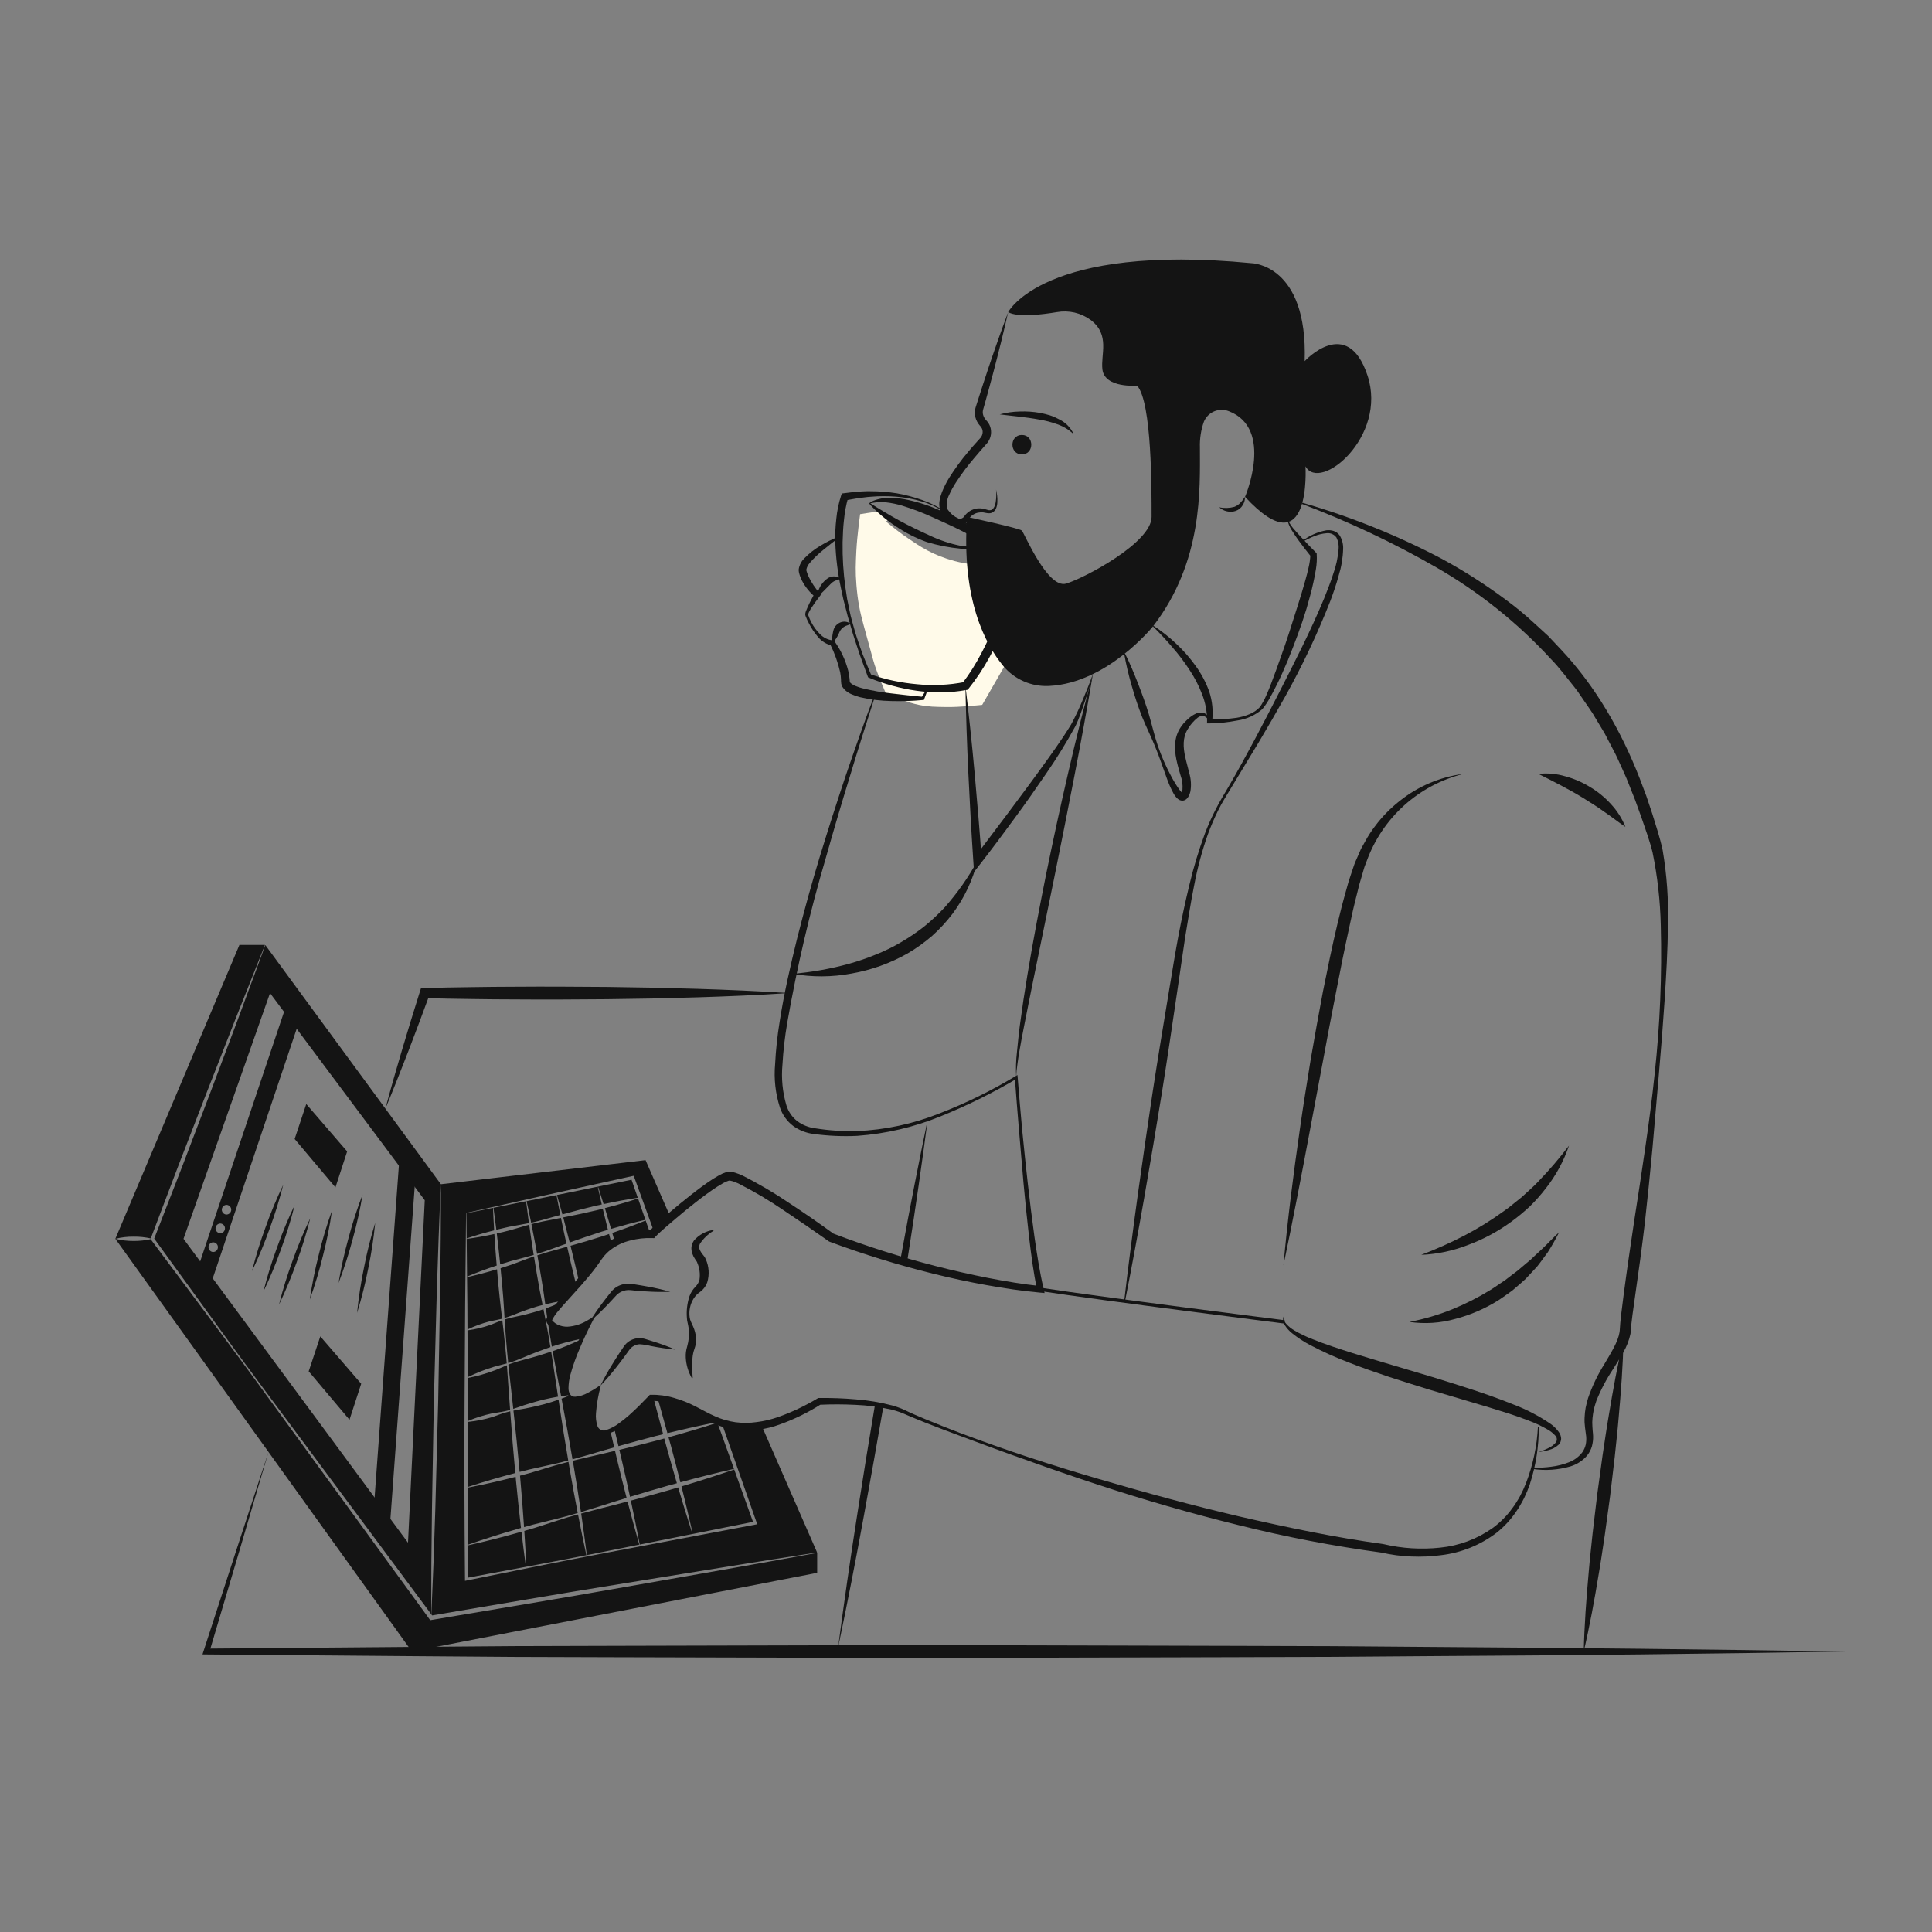 <svg width="67" height="67" viewBox="0 0 67 67" fill="none" xmlns="http://www.w3.org/2000/svg">
<rect x="0" y="0" width="67" height="67" fill="#808080" stroke="none"/>
<path d="M34.962 22.879L34.372 19L34.154 19.628C34.154 19.628 33.504 19.566 33.103 19.456C32.341 19.245 31.946 18.989 31.299 18.534C31.068 18.371 30.729 18.088 30.729 18.088C30.729 18.088 30.831 17.987 30.839 17.979L30.458 17.74C30.252 17.76 29.828 17.831 29.828 17.831C29.828 17.831 29.724 18.587 29.699 19.075L29.698 19.087C29.675 19.548 29.662 19.812 29.699 20.275C29.743 20.826 29.816 21.195 29.946 21.668L30.278 22.879C30.408 23.352 30.728 24.058 30.728 24.058L30.921 24.133C30.921 24.133 31.484 24.369 31.864 24.444C32.222 24.515 32.431 24.511 32.797 24.519C33.291 24.529 34.061 24.444 34.061 24.444L34.962 22.879Z" fill="#FFFAE9"/>
<path d="M35.437 15.758C35.872 15.758 35.873 15.084 35.437 15.084C35.002 15.084 35.001 15.758 35.437 15.758Z" fill="#141414"/>
<path d="M35.364 14.271C35.129 14.275 34.896 14.309 34.67 14.371C35.134 14.431 35.586 14.465 36.026 14.548C36.245 14.582 36.46 14.638 36.668 14.714C36.88 14.787 37.074 14.905 37.236 15.061C37.137 14.839 36.963 14.658 36.745 14.55C36.639 14.492 36.529 14.443 36.414 14.405C36.3 14.37 36.184 14.342 36.068 14.319C35.835 14.278 35.599 14.262 35.364 14.271Z" fill="#141414"/>
<path d="M34.962 10.826C34.804 11.525 34.63 12.22 34.448 12.913C34.354 13.258 34.265 13.605 34.166 13.949L34.093 14.207C34.076 14.269 34.077 14.335 34.096 14.396C34.116 14.462 34.151 14.521 34.197 14.571L34.246 14.627C34.302 14.698 34.341 14.781 34.358 14.87C34.375 14.957 34.373 15.047 34.351 15.133C34.329 15.219 34.289 15.299 34.233 15.368C34.194 15.415 34.171 15.438 34.139 15.474C34.021 15.606 33.906 15.741 33.792 15.876C33.563 16.143 33.352 16.424 33.16 16.719C33.065 16.861 32.983 17.012 32.913 17.168C32.845 17.302 32.819 17.454 32.838 17.604C32.845 17.632 32.857 17.659 32.874 17.683L32.955 17.779C32.983 17.809 33.012 17.837 33.041 17.866C33.07 17.891 33.101 17.915 33.133 17.936C33.184 17.975 33.248 17.994 33.313 17.989C33.342 17.983 33.37 17.971 33.394 17.954C33.419 17.936 33.439 17.914 33.454 17.888L33.461 17.876C33.566 17.742 33.72 17.654 33.889 17.632C33.97 17.624 34.052 17.629 34.131 17.648L34.24 17.68L34.285 17.692C34.299 17.694 34.313 17.694 34.328 17.694C34.444 17.696 34.511 17.546 34.53 17.41C34.553 17.268 34.557 17.123 34.542 16.98C34.579 17.122 34.594 17.27 34.587 17.417C34.585 17.494 34.568 17.571 34.537 17.642C34.52 17.682 34.492 17.717 34.458 17.745C34.423 17.772 34.383 17.79 34.339 17.797C34.296 17.803 34.253 17.801 34.211 17.791L34.107 17.771C34.043 17.763 33.977 17.766 33.913 17.779C33.792 17.805 33.684 17.875 33.612 17.977L33.619 17.965C33.594 18.018 33.558 18.065 33.514 18.104C33.469 18.145 33.414 18.174 33.354 18.187C33.239 18.209 33.12 18.186 33.022 18.123C32.936 18.072 32.857 18.01 32.787 17.939L32.689 17.834C32.65 17.788 32.62 17.734 32.601 17.677C32.57 17.572 32.564 17.46 32.585 17.353C32.602 17.256 32.629 17.161 32.665 17.069C32.735 16.895 32.819 16.728 32.917 16.569C33.112 16.26 33.327 15.965 33.562 15.686C33.677 15.545 33.797 15.41 33.919 15.276C33.946 15.245 33.986 15.204 34.004 15.182C34.024 15.158 34.04 15.132 34.052 15.104C34.076 15.047 34.084 14.985 34.073 14.925C34.065 14.882 34.046 14.841 34.02 14.806L33.98 14.76C33.906 14.676 33.853 14.576 33.825 14.468C33.795 14.357 33.799 14.239 33.834 14.129L33.915 13.873C34.021 13.531 34.137 13.192 34.247 12.852C34.474 12.173 34.71 11.497 34.962 10.826Z" fill="#141414"/>
<path d="M34.962 10.825C34.962 10.825 36.191 8.431 43.401 9.127C43.401 9.127 45.357 9.155 45.245 12.524C45.245 12.524 46.726 10.909 47.425 13.025C48.124 15.142 45.776 17.091 45.273 16.172C45.273 16.172 45.497 19.736 43.177 17.23C43.177 17.23 44.19 14.868 42.617 14.261C42.454 14.196 42.272 14.197 42.11 14.264C41.948 14.332 41.819 14.46 41.751 14.621C41.648 14.911 41.601 15.219 41.612 15.527C41.612 16.952 41.724 19.458 39.992 21.713C39.992 21.713 38.41 23.689 36.383 23.788C36.082 23.804 35.782 23.75 35.507 23.63C35.231 23.51 34.987 23.328 34.794 23.098C34.169 22.346 33.34 20.789 33.536 17.926C33.536 17.926 35.353 18.316 35.437 18.4C35.52 18.483 36.331 20.433 36.974 20.238C37.616 20.043 39.936 18.817 39.936 17.926C39.936 17.035 39.95 13.944 39.433 13.373C39.433 13.373 38.315 13.471 38.231 12.816C38.164 12.293 38.508 11.609 37.819 11.093C37.653 10.972 37.463 10.885 37.263 10.839C37.062 10.793 36.854 10.788 36.651 10.824C36.131 10.911 35.289 11.012 34.962 10.825H34.962Z" fill="#141414"/>
<path d="M42.283 17.592C42.456 17.629 42.634 17.623 42.804 17.577C42.881 17.549 42.95 17.504 43.005 17.445C43.036 17.413 43.066 17.38 43.093 17.345C43.12 17.308 43.144 17.269 43.178 17.23C43.176 17.279 43.17 17.329 43.159 17.377C43.145 17.426 43.125 17.473 43.098 17.516C43.044 17.609 42.958 17.68 42.856 17.717C42.756 17.752 42.648 17.757 42.545 17.731C42.447 17.709 42.356 17.661 42.283 17.592ZM32.774 17.772C32.525 17.603 32.252 17.474 31.964 17.389C31.677 17.303 31.382 17.248 31.084 17.224C30.787 17.2 30.488 17.201 30.192 17.227C30.044 17.235 29.897 17.263 29.75 17.278C29.603 17.301 29.458 17.33 29.312 17.355L29.408 17.274C29.34 17.52 29.293 17.771 29.269 18.026C29.238 18.284 29.229 18.545 29.221 18.806C29.213 19.332 29.246 19.858 29.319 20.378L29.378 20.77L29.458 21.159C29.506 21.419 29.59 21.671 29.657 21.927C29.734 22.181 29.826 22.43 29.912 22.68C30.01 22.926 30.112 23.171 30.216 23.415L30.181 23.38C30.443 23.474 30.711 23.55 30.983 23.607C31.256 23.664 31.531 23.705 31.808 23.729C32.083 23.757 32.36 23.764 32.636 23.75C32.911 23.738 33.184 23.705 33.453 23.651L33.372 23.699C33.623 23.369 33.844 23.018 34.034 22.651C34.23 22.283 34.402 21.903 34.548 21.513C34.697 21.125 34.82 20.726 34.914 20.32C35.011 19.914 35.085 19.503 35.136 19.089L35.191 19.188L33.989 18.466C33.589 18.225 33.182 17.998 32.774 17.772ZM32.79 17.747C33.202 17.966 33.614 18.185 34.035 18.389L35.292 19.004L35.349 19.032L35.346 19.103C35.334 19.533 35.285 19.961 35.2 20.383C35.029 21.229 34.729 22.044 34.31 22.799C34.102 23.18 33.861 23.542 33.59 23.881L33.557 23.921L33.509 23.929C33.223 23.981 32.934 24.009 32.644 24.011C32.355 24.013 32.067 23.994 31.782 23.954C31.498 23.914 31.217 23.855 30.941 23.779C30.665 23.704 30.393 23.611 30.13 23.5L30.104 23.489L30.095 23.465L29.819 22.714C29.737 22.46 29.648 22.209 29.57 21.954L29.457 21.57L29.4 21.378L29.351 21.184L29.25 20.797L29.165 20.405C29.053 19.879 28.986 19.344 28.967 18.807C28.968 18.672 28.964 18.537 28.97 18.401C28.979 18.266 28.984 18.131 29.002 17.996C29.028 17.721 29.084 17.449 29.169 17.186L29.194 17.114L29.266 17.105C29.419 17.087 29.571 17.066 29.724 17.051C29.877 17.045 30.03 17.03 30.184 17.035C30.49 17.035 30.796 17.059 31.098 17.107C31.398 17.16 31.694 17.238 31.98 17.34C32.267 17.439 32.54 17.576 32.79 17.747Z" fill="#141414"/>
<path d="M30.17 17.457C30.183 17.461 30.189 17.458 30.197 17.464L30.228 17.484L30.292 17.523L30.418 17.602L30.671 17.755C30.84 17.856 31.009 17.955 31.181 18.048C31.524 18.236 31.874 18.403 32.228 18.564C32.581 18.733 32.953 18.857 33.337 18.932C33.725 18.985 34.12 18.956 34.496 18.848L34.469 18.998C34.125 18.811 33.775 18.631 33.429 18.45C33.081 18.272 32.726 18.109 32.372 17.951C32.021 17.789 31.66 17.651 31.291 17.537C31.108 17.482 30.92 17.443 30.73 17.421C30.635 17.411 30.54 17.408 30.445 17.413C30.397 17.417 30.35 17.423 30.303 17.432C30.258 17.442 30.225 17.444 30.17 17.457ZM30.14 17.453C30.185 17.42 30.233 17.392 30.283 17.369C30.33 17.349 30.378 17.332 30.428 17.319C30.527 17.291 30.629 17.274 30.732 17.268C30.937 17.257 31.142 17.27 31.343 17.307C31.74 17.382 32.128 17.499 32.499 17.658C32.866 17.817 33.222 17.998 33.565 18.202C33.911 18.399 34.244 18.619 34.561 18.86L34.724 18.983L34.534 19.009C34.133 19.062 33.727 19.068 33.325 19.028C32.922 18.991 32.524 18.913 32.137 18.796C31.756 18.658 31.394 18.474 31.06 18.247C30.975 18.192 30.893 18.134 30.813 18.072C30.732 18.013 30.653 17.951 30.577 17.885C30.499 17.822 30.427 17.753 30.353 17.685L30.247 17.578C30.229 17.561 30.212 17.541 30.195 17.523L30.17 17.495C30.158 17.482 30.148 17.468 30.14 17.453V17.453ZM29.101 18.636C28.917 18.777 28.735 18.918 28.559 19.063C28.385 19.201 28.225 19.355 28.081 19.523C28.021 19.589 27.981 19.669 27.962 19.756C27.962 19.77 27.964 19.785 27.968 19.798C27.977 19.822 27.983 19.847 27.992 19.871C28.009 19.92 28.029 19.968 28.051 20.015C28.147 20.209 28.267 20.39 28.408 20.553L28.469 20.625L28.423 20.683C28.314 20.824 28.207 20.971 28.112 21.121C28.089 21.159 28.069 21.198 28.051 21.236C28.042 21.254 28.035 21.272 28.03 21.291C28.027 21.296 28.026 21.302 28.025 21.308C28.022 21.309 28.027 21.324 28.029 21.332C28.058 21.415 28.092 21.496 28.133 21.574C28.213 21.732 28.318 21.875 28.445 21.998C28.561 22.117 28.715 22.191 28.88 22.207L28.92 22.209L28.948 22.25C29.163 22.554 29.32 22.894 29.414 23.254C29.437 23.348 29.453 23.443 29.462 23.539C29.472 23.673 29.463 23.643 29.502 23.69C29.554 23.733 29.613 23.768 29.677 23.792C29.753 23.823 29.83 23.849 29.91 23.869C30.248 23.952 30.591 24.013 30.938 24.05C31.289 24.095 31.644 24.129 31.999 24.164L31.95 24.195C32.017 24.089 32.083 23.982 32.154 23.878L32.181 23.891C32.14 24.01 32.094 24.127 32.05 24.245L32.04 24.272L32 24.276C31.64 24.31 31.279 24.322 30.918 24.312C30.55 24.306 30.184 24.261 29.826 24.178C29.732 24.154 29.64 24.122 29.55 24.084C29.447 24.044 29.353 23.982 29.276 23.902C29.254 23.877 29.234 23.849 29.215 23.821C29.198 23.788 29.185 23.752 29.175 23.716C29.168 23.663 29.164 23.61 29.165 23.557C29.162 23.476 29.152 23.394 29.137 23.314C29.061 22.979 28.945 22.654 28.792 22.346L28.86 22.389C28.663 22.347 28.487 22.237 28.361 22.08C28.24 21.938 28.136 21.782 28.052 21.616C28.008 21.534 27.969 21.449 27.936 21.362C27.931 21.348 27.927 21.334 27.926 21.319C27.924 21.302 27.925 21.286 27.929 21.27C27.933 21.244 27.94 21.22 27.949 21.195C27.966 21.15 27.985 21.107 28.004 21.065C28.079 20.894 28.165 20.734 28.255 20.572L28.27 20.701C28.08 20.545 27.923 20.351 27.81 20.132C27.782 20.076 27.758 20.017 27.737 19.958C27.727 19.928 27.719 19.896 27.71 19.865C27.7 19.823 27.696 19.779 27.7 19.736C27.723 19.595 27.79 19.465 27.892 19.364C28.059 19.191 28.25 19.042 28.458 18.921C28.658 18.799 28.868 18.695 29.086 18.609L29.101 18.636Z" fill="#141414"/>
<path d="M29.178 20.06C29.084 20.109 28.98 20.122 28.92 20.16C28.889 20.178 28.86 20.199 28.834 20.224C28.805 20.252 28.774 20.282 28.744 20.313C28.684 20.375 28.623 20.439 28.557 20.503C28.49 20.574 28.417 20.639 28.339 20.696C28.343 20.595 28.368 20.495 28.412 20.404C28.454 20.312 28.512 20.228 28.583 20.156C28.62 20.119 28.66 20.085 28.704 20.055C28.754 20.022 28.811 20 28.871 19.992C28.926 19.984 28.982 19.989 29.036 20.005C29.084 20.019 29.132 20.037 29.178 20.06ZM28.87 22.298C28.856 22.206 28.856 22.112 28.87 22.02C28.876 21.975 28.884 21.931 28.894 21.888C28.905 21.835 28.925 21.785 28.954 21.74C28.985 21.692 29.026 21.651 29.073 21.621C29.121 21.59 29.175 21.57 29.232 21.562C29.284 21.554 29.338 21.559 29.388 21.575C29.434 21.589 29.478 21.608 29.521 21.63C29.433 21.679 29.336 21.694 29.282 21.73C29.227 21.763 29.179 21.808 29.143 21.862C29.113 21.903 29.084 21.999 29.037 22.075C28.993 22.157 28.936 22.233 28.87 22.298ZM20.834 48.061C20.748 48.37 20.693 48.686 20.668 49.006C20.654 49.159 20.672 49.313 20.721 49.459C20.732 49.489 20.75 49.518 20.773 49.541C20.796 49.564 20.824 49.583 20.855 49.594C20.885 49.606 20.918 49.611 20.951 49.61C20.984 49.608 21.016 49.599 21.046 49.584C21.191 49.534 21.327 49.461 21.45 49.37C21.579 49.277 21.703 49.178 21.822 49.073C22.06 48.862 22.285 48.633 22.507 48.401L22.535 48.371L22.574 48.37C22.846 48.364 23.117 48.401 23.377 48.479C23.633 48.552 23.881 48.65 24.117 48.772C24.353 48.891 24.572 49.02 24.802 49.118C25.027 49.219 25.265 49.287 25.51 49.322C25.754 49.353 26.002 49.351 26.246 49.316C26.494 49.285 26.737 49.227 26.974 49.146C27.452 48.977 27.913 48.76 28.348 48.498L28.377 48.482L28.404 48.482C28.831 48.476 29.258 48.492 29.683 48.529C30.11 48.561 30.533 48.633 30.947 48.742C31.051 48.772 31.153 48.806 31.254 48.846C31.356 48.887 31.451 48.938 31.545 48.98C31.734 49.069 31.932 49.146 32.125 49.23C32.515 49.39 32.907 49.546 33.301 49.697C34.092 49.993 34.888 50.277 35.69 50.541C36.492 50.805 37.299 51.055 38.109 51.291C39.73 51.765 41.358 52.21 43 52.594C44.643 52.97 46.294 53.317 47.963 53.545L47.969 53.546L47.982 53.549C48.623 53.7 49.285 53.741 49.941 53.671C50.596 53.607 51.223 53.373 51.76 52.993C52.026 52.8 52.258 52.565 52.449 52.298C52.5 52.234 52.547 52.166 52.588 52.095C52.63 52.024 52.676 51.955 52.715 51.882C52.792 51.736 52.861 51.585 52.921 51.431C53.162 50.805 53.302 50.145 53.334 49.475L53.364 49.476C53.368 50.156 53.262 50.832 53.051 51.479C52.995 51.641 52.929 51.799 52.854 51.954C52.817 52.031 52.772 52.105 52.73 52.18C52.69 52.256 52.644 52.329 52.593 52.399C52.401 52.689 52.164 52.947 51.89 53.162C51.331 53.584 50.67 53.85 49.974 53.932C49.631 53.978 49.284 53.993 48.938 53.978C48.589 53.965 48.243 53.919 47.904 53.84L47.923 53.844C46.242 53.617 44.575 53.297 42.93 52.884C41.285 52.478 39.658 52.01 38.05 51.479C37.649 51.346 37.247 51.214 36.848 51.074C36.448 50.937 36.048 50.798 35.651 50.653C34.853 50.375 34.06 50.08 33.268 49.785C32.872 49.638 32.476 49.488 32.083 49.333C31.887 49.253 31.69 49.176 31.495 49.091C31.394 49.05 31.301 49.005 31.206 48.971C31.108 48.937 31.009 48.907 30.909 48.883C30.502 48.791 30.087 48.736 29.669 48.719C29.252 48.698 28.829 48.697 28.414 48.717L28.47 48.7C28.027 48.983 27.553 49.215 27.058 49.393C26.553 49.584 26.008 49.648 25.473 49.579C25.205 49.538 24.945 49.459 24.7 49.345C24.456 49.237 24.23 49.1 24.007 48.983C23.786 48.866 23.553 48.77 23.313 48.698C23.078 48.624 22.835 48.583 22.589 48.577L22.656 48.545C22.423 48.773 22.187 48.997 21.935 49.206C21.808 49.311 21.676 49.409 21.539 49.5C21.399 49.598 21.244 49.672 21.081 49.72C20.99 49.747 20.892 49.744 20.802 49.712C20.757 49.693 20.717 49.664 20.684 49.627C20.652 49.591 20.627 49.548 20.613 49.501C20.566 49.338 20.554 49.167 20.579 48.999C20.619 48.676 20.695 48.359 20.806 48.053L20.834 48.061ZM44.539 45.9C44.476 45.892 38.209 45.102 36.071 44.772L36.089 44.657C38.226 44.987 44.491 45.777 44.554 45.785L44.539 45.9Z" fill="#141414"/>
<path d="M53.349 50.354C53.466 50.321 53.579 50.277 53.688 50.222C53.792 50.178 53.885 50.108 53.957 50.021C53.983 49.983 53.994 49.937 53.988 49.892C53.982 49.847 53.96 49.806 53.925 49.775C53.85 49.694 53.762 49.625 53.665 49.572C53.46 49.453 53.246 49.352 53.024 49.27C52.801 49.185 52.576 49.102 52.346 49.028C51.886 48.883 51.423 48.738 50.956 48.604L49.556 48.188C49.091 48.043 48.625 47.899 48.16 47.746C47.698 47.588 47.234 47.433 46.778 47.251C46.317 47.076 45.868 46.873 45.432 46.645C45.211 46.528 45.002 46.391 44.808 46.235C44.708 46.156 44.623 46.06 44.554 45.953C44.52 45.898 44.5 45.835 44.496 45.77C44.493 45.707 44.511 45.644 44.547 45.592C44.524 45.646 44.518 45.706 44.529 45.763C44.541 45.82 44.569 45.873 44.61 45.915C44.688 46.002 44.78 46.076 44.882 46.135C45.087 46.256 45.303 46.36 45.527 46.445C45.972 46.626 46.434 46.773 46.895 46.92C47.359 47.061 47.822 47.207 48.289 47.341L49.688 47.758C50.618 48.047 51.553 48.332 52.467 48.7C52.935 48.876 53.379 49.108 53.79 49.391C53.898 49.47 53.992 49.566 54.067 49.675C54.11 49.738 54.135 49.811 54.139 49.887C54.139 49.926 54.132 49.965 54.117 50.002C54.103 50.038 54.081 50.071 54.054 50.099C53.957 50.188 53.84 50.252 53.713 50.285C53.594 50.319 53.472 50.342 53.349 50.354Z" fill="#141414"/>
<path d="M53.157 50.898C53.371 50.904 53.586 50.893 53.797 50.864C54.007 50.839 54.212 50.787 54.408 50.71C54.595 50.639 54.758 50.517 54.878 50.357C54.931 50.279 54.969 50.192 54.991 50.1C55.01 50.006 55.016 49.909 55.007 49.813L54.966 49.498C54.951 49.384 54.946 49.27 54.952 49.155C54.957 49.041 54.969 48.928 54.989 48.815C55.015 48.705 55.038 48.593 55.073 48.485C55.217 48.066 55.41 47.665 55.647 47.29C55.861 46.922 56.107 46.548 56.165 46.196L56.171 46.133C56.173 46.111 56.176 46.093 56.177 46.059C56.179 45.996 56.183 45.937 56.189 45.884C56.198 45.772 56.212 45.666 56.224 45.557L56.305 44.914C56.417 44.059 56.542 43.208 56.67 42.356C56.802 41.506 56.934 40.655 57.056 39.803C57.18 38.952 57.294 38.098 57.382 37.242C57.568 35.532 57.639 33.812 57.594 32.092C57.575 31.241 57.48 30.393 57.309 29.559C57.212 29.161 57.061 28.752 56.923 28.348L56.705 27.745L56.469 27.15C56.394 26.951 56.3 26.759 56.214 26.565C56.127 26.371 56.041 26.176 55.939 25.99L55.644 25.426L55.316 24.881C55.213 24.696 55.086 24.526 54.967 24.351C54.844 24.178 54.734 23.997 54.601 23.832C54.334 23.503 54.084 23.16 53.787 22.857C52.633 21.602 51.292 20.529 49.813 19.678C48.321 18.82 46.762 18.084 45.151 17.476L45.165 17.434C46.835 17.914 48.451 18.563 49.988 19.372C50.756 19.788 51.493 20.258 52.193 20.778C52.547 21.037 52.885 21.315 53.206 21.612L53.691 22.056L54.143 22.535C55.347 23.818 56.231 25.373 56.863 26.993L57.093 27.604L57.3 28.222C57.427 28.637 57.565 29.041 57.659 29.483C57.806 30.344 57.867 31.216 57.841 32.089C57.836 32.954 57.782 33.816 57.728 34.677C57.67 35.538 57.603 36.397 57.528 37.256L57.305 39.833C57.225 40.691 57.137 41.549 57.042 42.406C56.941 43.262 56.825 44.116 56.701 44.968L56.612 45.605C56.599 45.711 56.584 45.817 56.574 45.92C56.567 45.974 56.564 46.022 56.562 46.067L56.554 46.154L56.544 46.252C56.495 46.484 56.408 46.707 56.287 46.911C56.177 47.106 56.06 47.289 55.946 47.471C55.712 47.819 55.516 48.191 55.36 48.58C55.325 48.677 55.301 48.775 55.273 48.873C55.252 48.972 55.237 49.072 55.227 49.173C55.216 49.273 55.215 49.374 55.223 49.475L55.233 49.627C55.238 49.685 55.247 49.742 55.247 49.801C55.251 49.921 55.237 50.04 55.206 50.156C55.172 50.273 55.115 50.382 55.039 50.477C54.887 50.655 54.686 50.785 54.461 50.853C54.037 50.977 53.59 51.008 53.153 50.943L53.157 50.898Z" fill="#141414"/>
<path d="M50.751 26.837C49.986 27.028 49.281 27.404 48.696 27.93C48.112 28.457 47.666 29.119 47.398 29.857C47.366 29.949 47.324 30.035 47.299 30.13L47.217 30.413L47.134 30.695L47.063 30.983C47.016 31.175 46.965 31.366 46.922 31.559L46.795 32.141C46.625 32.917 46.469 33.698 46.319 34.48L46.092 35.653L45.873 36.828L45.431 39.179C45.137 40.747 44.838 42.315 44.509 43.879C44.653 42.287 44.855 40.702 45.084 39.122C45.195 38.331 45.326 37.543 45.452 36.754C45.586 35.967 45.73 35.181 45.877 34.395C46.035 33.611 46.194 32.827 46.38 32.047L46.524 31.463C46.572 31.268 46.63 31.075 46.682 30.881L46.763 30.59L46.858 30.3L46.955 30.012C46.986 29.915 47.034 29.822 47.073 29.727L47.196 29.444L47.346 29.174C47.444 28.993 47.557 28.82 47.681 28.656C47.927 28.326 48.215 28.031 48.539 27.777C49.176 27.268 49.941 26.943 50.751 26.837ZM53.349 26.837C53.662 26.803 53.979 26.832 54.281 26.921C54.584 27.003 54.874 27.128 55.142 27.293C55.412 27.454 55.657 27.655 55.868 27.888C56.081 28.117 56.251 28.384 56.367 28.675C56.103 28.5 55.876 28.315 55.632 28.151C55.395 27.981 55.153 27.827 54.907 27.676C54.663 27.525 54.411 27.385 54.152 27.248C53.893 27.11 53.63 26.978 53.349 26.837ZM33.481 23.79C33.545 24.292 33.595 24.796 33.651 25.299C33.704 25.802 33.754 26.306 33.799 26.81C33.89 27.817 33.975 28.825 34.047 29.834L33.783 29.755L34.934 28.228C35.313 27.716 35.698 27.208 36.07 26.691C36.443 26.176 36.819 25.659 37.147 25.121C37.297 24.843 37.431 24.556 37.551 24.264C37.674 23.97 37.795 23.675 37.901 23.374C37.827 23.685 37.737 23.993 37.633 24.295L37.474 24.748C37.421 24.901 37.359 25.051 37.287 25.196C36.978 25.759 36.641 26.306 36.275 26.834C35.914 27.362 35.548 27.886 35.168 28.4C34.791 28.916 34.409 29.428 34.017 29.933L33.779 30.239L33.753 29.855C33.685 28.845 33.63 27.835 33.582 26.825C33.558 26.319 33.537 25.814 33.52 25.308C33.507 24.802 33.486 24.297 33.481 23.79Z" fill="#141414"/>
<path d="M27.487 33.771C28.151 33.715 28.808 33.598 29.45 33.421C29.765 33.333 30.075 33.226 30.377 33.102C30.679 32.982 30.971 32.839 31.25 32.674C31.529 32.511 31.797 32.329 32.051 32.13C32.303 31.925 32.54 31.704 32.761 31.467C33.201 30.971 33.583 30.426 33.9 29.845C33.739 30.512 33.444 31.14 33.032 31.69C32.821 31.967 32.585 32.223 32.326 32.455C32.062 32.683 31.778 32.887 31.477 33.063C30.872 33.406 30.213 33.642 29.528 33.761C28.854 33.888 28.162 33.891 27.487 33.771ZM37.901 23.374C37.703 24.547 37.491 25.715 37.265 26.881C37.042 28.047 36.806 29.21 36.573 30.374L35.859 33.862C35.742 34.443 35.622 35.024 35.51 35.607C35.453 35.898 35.396 36.189 35.347 36.481C35.322 36.627 35.3 36.774 35.281 36.92C35.258 37.067 35.245 37.215 35.241 37.363C35.224 37.066 35.233 36.767 35.268 36.471C35.295 36.175 35.329 35.879 35.364 35.584C35.442 34.994 35.53 34.406 35.628 33.819C35.821 32.646 36.046 31.48 36.279 30.315C36.518 29.151 36.767 27.99 37.036 26.833C37.302 25.675 37.59 24.522 37.901 23.374ZM40.001 21.701C40.282 21.884 40.546 22.091 40.788 22.322C41.035 22.552 41.258 22.806 41.455 23.08C41.657 23.356 41.819 23.66 41.935 23.982C42.044 24.312 42.078 24.663 42.036 25.008L41.954 24.912C42.262 24.947 42.574 24.941 42.881 24.893C43.034 24.87 43.183 24.828 43.326 24.769C43.466 24.714 43.592 24.628 43.694 24.518C43.779 24.392 43.852 24.258 43.912 24.118C43.976 23.976 44.035 23.832 44.089 23.686C44.199 23.393 44.308 23.1 44.41 22.805C44.624 22.217 44.81 21.619 44.998 21.023C45.093 20.726 45.184 20.427 45.267 20.129C45.311 19.979 45.346 19.83 45.381 19.68C45.415 19.538 45.436 19.393 45.443 19.247L45.471 19.309C45.319 19.12 45.171 18.93 45.029 18.735C44.958 18.637 44.891 18.536 44.826 18.433C44.755 18.332 44.701 18.22 44.665 18.102L44.695 18.095C44.751 18.198 44.819 18.294 44.899 18.38C44.975 18.471 45.058 18.557 45.139 18.645C45.3 18.821 45.467 18.993 45.635 19.161L45.66 19.186L45.663 19.223C45.673 19.391 45.664 19.56 45.637 19.726C45.612 19.885 45.583 20.043 45.547 20.198C45.481 20.509 45.393 20.813 45.306 21.118C45.122 21.723 44.897 22.314 44.661 22.9C44.536 23.19 44.414 23.482 44.269 23.765C44.2 23.907 44.124 24.047 44.047 24.186C43.97 24.33 43.88 24.465 43.777 24.592C43.529 24.806 43.224 24.943 42.899 24.988C42.742 25.018 42.584 25.043 42.424 25.058C42.264 25.076 42.103 25.086 41.942 25.087L41.858 25.087L41.86 24.991C41.86 24.675 41.801 24.363 41.685 24.07C41.571 23.772 41.423 23.488 41.245 23.222C41.067 22.95 40.871 22.691 40.657 22.446C40.444 22.198 40.221 21.955 39.983 21.725L40.001 21.701Z" fill="#141414"/>
<path d="M39.015 22.667C39.188 23.009 39.33 23.359 39.469 23.712C39.605 24.064 39.736 24.419 39.844 24.781C39.951 25.143 40.033 25.515 40.156 25.873C40.28 26.229 40.431 26.576 40.61 26.909C40.695 27.072 40.791 27.229 40.896 27.38C40.92 27.413 40.946 27.444 40.974 27.474C40.995 27.5 41.036 27.514 41.001 27.501C40.988 27.5 40.975 27.503 40.964 27.51C40.968 27.502 40.973 27.493 40.977 27.485C40.992 27.452 41.002 27.417 41.007 27.381C41.02 27.215 40.997 27.049 40.941 26.893C40.889 26.716 40.835 26.531 40.795 26.337C40.752 26.138 40.74 25.932 40.759 25.729C40.782 25.516 40.865 25.315 40.998 25.148C41.027 25.106 41.061 25.067 41.098 25.032C41.132 24.995 41.168 24.96 41.206 24.927C41.281 24.857 41.367 24.798 41.461 24.753C41.512 24.727 41.567 24.712 41.624 24.71C41.681 24.709 41.738 24.72 41.789 24.744C41.834 24.771 41.873 24.808 41.903 24.851C41.932 24.895 41.953 24.944 41.962 24.995L41.934 25.004C41.896 24.926 41.831 24.865 41.75 24.832C41.712 24.826 41.674 24.827 41.636 24.837C41.599 24.846 41.564 24.864 41.535 24.888C41.397 24.997 41.281 25.131 41.193 25.282C41.008 25.571 41.026 25.923 41.108 26.272C41.145 26.449 41.201 26.626 41.244 26.816C41.304 27.02 41.318 27.236 41.282 27.446C41.27 27.503 41.25 27.558 41.222 27.609C41.205 27.643 41.182 27.674 41.155 27.701C41.134 27.722 41.109 27.739 41.081 27.75C41.053 27.762 41.023 27.767 40.993 27.766C40.964 27.764 40.936 27.757 40.91 27.746C40.891 27.736 40.873 27.725 40.855 27.713C40.83 27.693 40.807 27.67 40.786 27.645C40.751 27.604 40.72 27.559 40.694 27.511C40.601 27.34 40.523 27.16 40.459 26.976C40.327 26.617 40.21 26.257 40.065 25.907C39.924 25.555 39.751 25.215 39.608 24.863C39.47 24.51 39.35 24.15 39.248 23.785C39.141 23.421 39.053 23.05 38.986 22.676L39.015 22.667ZM45.15 18.768C45.398 18.577 45.688 18.447 45.997 18.39C46.081 18.38 46.166 18.387 46.247 18.412C46.333 18.44 46.408 18.495 46.46 18.569C46.547 18.712 46.588 18.879 46.579 19.047C46.569 19.36 46.516 19.67 46.422 19.968C46.342 20.267 46.241 20.558 46.133 20.846C45.685 21.986 45.161 23.095 44.564 24.165C44.266 24.698 43.958 25.226 43.646 25.751L42.697 27.318C42.541 27.582 42.374 27.836 42.242 28.109C42.108 28.38 41.988 28.659 41.884 28.944C41.683 29.517 41.525 30.104 41.413 30.701C41.292 31.296 41.202 31.898 41.101 32.498C41.007 33.1 40.928 33.705 40.836 34.308C40.657 35.514 40.482 36.72 40.289 37.923C39.898 40.329 39.486 42.732 39.015 45.127L38.986 45.122C39.268 42.699 39.611 40.283 39.973 37.871C40.157 36.666 40.358 35.463 40.557 34.26C40.657 33.658 40.754 33.057 40.866 32.457C40.98 31.858 41.107 31.259 41.252 30.665C41.394 30.069 41.572 29.482 41.785 28.907C41.894 28.62 42.019 28.34 42.16 28.067C42.298 27.793 42.459 27.531 42.613 27.269C43.226 26.215 43.789 25.132 44.343 24.048C44.895 22.963 45.453 21.881 45.916 20.761C46.027 20.48 46.141 20.199 46.232 19.912C46.334 19.633 46.397 19.341 46.422 19.044C46.435 18.906 46.41 18.768 46.348 18.643C46.311 18.589 46.259 18.546 46.198 18.519C46.137 18.492 46.071 18.483 46.005 18.491C45.857 18.503 45.712 18.538 45.575 18.595C45.434 18.651 45.297 18.717 45.167 18.793L45.15 18.768ZM49.287 43.517C49.797 43.324 50.295 43.102 50.779 42.851C51.253 42.604 51.708 42.322 52.141 42.008C52.251 41.933 52.357 41.853 52.459 41.767L52.77 41.517C52.963 41.334 53.17 41.165 53.352 40.968C53.729 40.577 54.083 40.163 54.411 39.73C54.231 40.26 53.963 40.757 53.617 41.198C53.447 41.422 53.26 41.634 53.058 41.832C52.852 42.025 52.635 42.205 52.406 42.371C51.95 42.704 51.451 42.973 50.922 43.17C50.4 43.375 49.848 43.493 49.287 43.517ZM48.878 45.843C49.386 45.746 49.884 45.6 50.363 45.406C50.832 45.215 51.284 44.985 51.714 44.718C51.822 44.652 51.924 44.577 52.029 44.507C52.082 44.472 52.136 44.439 52.187 44.402L52.338 44.286L52.641 44.056C52.737 43.972 52.834 43.89 52.933 43.808L53.081 43.685C53.127 43.64 53.172 43.595 53.22 43.552L53.504 43.288C53.692 43.11 53.865 42.916 54.065 42.738C53.947 42.975 53.817 43.206 53.674 43.429L53.437 43.751C53.398 43.805 53.356 43.857 53.316 43.91L53.18 44.058C53.09 44.157 52.999 44.255 52.906 44.352C52.809 44.445 52.705 44.53 52.604 44.619L52.451 44.75C52.397 44.791 52.342 44.829 52.287 44.869C52.176 44.946 52.068 45.026 51.954 45.099C51.495 45.385 50.995 45.601 50.472 45.738C49.954 45.885 49.411 45.921 48.878 45.843ZM56.304 46.433C56.282 47.348 56.215 48.257 56.133 49.165C56.096 49.619 56.043 50.071 55.997 50.525L55.837 51.881L55.652 53.235C55.582 53.685 55.521 54.136 55.442 54.585C55.294 55.485 55.131 56.382 54.922 57.273C54.944 56.358 55.011 55.449 55.093 54.541C55.13 54.087 55.184 53.635 55.229 53.181L55.39 51.825L55.575 50.471C55.645 50.021 55.707 49.57 55.785 49.121C55.933 48.222 56.096 47.324 56.304 46.433ZM17.096 41.888L16.175 42.074L16.184 42.947C16.498 42.841 16.816 42.748 17.137 42.667C17.12 42.408 17.107 42.148 17.096 41.888ZM17.144 42.794C16.827 42.863 16.507 42.922 16.184 42.965L16.197 44.271C16.535 44.129 16.878 44.001 17.225 43.888C17.194 43.524 17.167 43.158 17.144 42.794H17.144ZM17.328 44.999C17.293 44.673 17.262 44.346 17.236 44.018C16.893 44.121 16.547 44.212 16.197 44.291L16.208 45.266L16.212 46.106C16.46 45.986 16.72 45.891 16.986 45.823C17.128 45.791 17.273 45.769 17.413 45.733C17.385 45.489 17.353 45.245 17.328 44.999ZM17.506 46.558C17.481 46.299 17.451 46.04 17.419 45.782C17.285 45.829 17.155 45.89 17.023 45.941C16.76 46.034 16.488 46.099 16.212 46.136L16.223 47.757C16.521 47.61 16.831 47.488 17.149 47.393C17.29 47.354 17.431 47.321 17.573 47.283C17.553 47.041 17.532 46.8 17.506 46.558ZM17.634 48.12C17.616 47.863 17.598 47.604 17.579 47.346C17.448 47.399 17.32 47.457 17.189 47.511C16.876 47.631 16.552 47.723 16.223 47.788L16.227 48.438C16.227 48.718 16.229 48.997 16.23 49.277C16.494 49.166 16.768 49.08 17.048 49.019C17.2 48.991 17.355 48.974 17.505 48.941C17.567 48.928 17.628 48.91 17.69 48.892C17.672 48.634 17.651 48.378 17.634 48.12ZM17.87 51.083C17.803 50.37 17.745 49.657 17.694 48.943C17.634 48.956 17.576 48.971 17.517 48.988C17.37 49.031 17.225 49.091 17.08 49.141C16.803 49.224 16.518 49.281 16.23 49.31C16.233 50.062 16.236 50.813 16.232 51.564C16.773 51.386 17.32 51.227 17.87 51.083ZM17.884 51.246C17.884 51.236 17.882 51.225 17.882 51.215C17.337 51.356 16.787 51.481 16.232 51.588V51.603C16.233 52.259 16.229 52.915 16.223 53.571C16.832 53.357 17.448 53.165 18.067 52.988C18.001 52.409 17.94 51.828 17.884 51.246ZM18.084 53.119C17.467 53.294 16.848 53.454 16.223 53.592C16.22 53.966 16.217 54.339 16.214 54.714L18.237 54.335C18.181 53.929 18.132 53.525 18.084 53.119ZM18.244 41.658L17.113 41.885C17.147 42.139 17.182 42.393 17.213 42.646C17.361 42.61 17.509 42.576 17.658 42.543C17.887 42.499 18.115 42.464 18.342 42.417C18.308 42.164 18.274 41.911 18.244 41.658V41.658ZM18.351 42.472C18.129 42.532 17.909 42.603 17.687 42.664C17.535 42.705 17.382 42.741 17.228 42.775C17.272 43.133 17.31 43.489 17.346 43.847C17.47 43.807 17.595 43.768 17.721 43.732C17.983 43.659 18.247 43.597 18.508 43.521C18.452 43.172 18.4 42.822 18.351 42.472V42.472ZM18.712 44.721C18.641 44.337 18.578 43.954 18.517 43.57C18.261 43.657 18.012 43.759 17.759 43.85C17.627 43.895 17.493 43.939 17.359 43.981C17.392 44.316 17.424 44.652 17.451 44.989C17.469 45.228 17.482 45.468 17.497 45.708C17.609 45.673 17.718 45.634 17.827 45.591C18.096 45.48 18.371 45.383 18.65 45.3C18.706 45.285 18.762 45.27 18.817 45.255C18.781 45.077 18.745 44.899 18.712 44.721V44.721ZM19.01 46.254C18.96 45.97 18.903 45.687 18.846 45.402C18.796 45.42 18.747 45.437 18.697 45.453C18.419 45.539 18.136 45.611 17.851 45.669C17.732 45.693 17.616 45.723 17.5 45.757C17.517 46.024 17.535 46.289 17.558 46.554C17.577 46.792 17.6 47.03 17.624 47.268C17.636 47.265 17.649 47.262 17.661 47.259C17.83 47.207 17.994 47.142 18.156 47.074C18.462 46.94 18.774 46.825 19.088 46.717C19.062 46.563 19.038 46.409 19.01 46.254V46.254ZM19.256 47.798C19.211 47.49 19.164 47.182 19.115 46.874C18.807 46.976 18.497 47.071 18.183 47.15C18.012 47.195 17.842 47.243 17.676 47.304C17.661 47.31 17.645 47.318 17.628 47.325C17.657 47.587 17.685 47.851 17.717 48.113C17.745 48.362 17.771 48.61 17.8 48.859C17.849 48.843 17.899 48.828 17.948 48.809C18.238 48.703 18.535 48.619 18.832 48.541C19.005 48.501 19.178 48.465 19.352 48.435C19.321 48.224 19.288 48.011 19.256 47.798V47.798ZM19.297 41.445L19.074 41.49L18.261 41.655C18.317 41.903 18.37 42.153 18.42 42.402C18.671 42.347 18.919 42.279 19.167 42.207C19.255 42.182 19.343 42.159 19.432 42.134C19.385 41.905 19.34 41.676 19.297 41.445V41.445ZM19.453 42.236C19.364 42.252 19.276 42.272 19.187 42.288C18.933 42.335 18.68 42.386 18.431 42.45H18.429C18.498 42.794 18.563 43.139 18.626 43.483C18.852 43.412 19.076 43.335 19.298 43.253C19.412 43.209 19.528 43.17 19.644 43.129C19.578 42.832 19.513 42.534 19.453 42.236V42.236ZM19.369 48.541C19.205 48.598 19.04 48.649 18.873 48.696C18.574 48.772 18.275 48.841 17.968 48.889C17.914 48.898 17.86 48.908 17.806 48.919C17.885 49.627 17.957 50.336 18.02 51.044C18.129 51.017 18.238 50.989 18.347 50.962C18.715 50.876 19.086 50.803 19.453 50.713C19.537 50.692 19.621 50.668 19.706 50.647C19.585 49.946 19.473 49.244 19.369 48.541V48.541ZM20.165 46.443C19.85 46.596 19.526 46.731 19.196 46.847C19.186 46.852 19.175 46.855 19.164 46.858C19.22 47.166 19.277 47.477 19.337 47.785C19.379 47.996 19.418 48.207 19.459 48.419C19.552 48.404 19.645 48.392 19.741 48.381C19.516 48.077 19.881 47.093 20.165 46.443V46.443ZM19.958 44.468C19.857 44.057 19.761 43.646 19.668 43.235C19.554 43.266 19.439 43.301 19.324 43.331C19.092 43.392 18.862 43.459 18.635 43.533C18.704 43.921 18.772 44.31 18.834 44.7C18.861 44.876 18.885 45.055 18.91 45.233C19.107 45.184 19.306 45.145 19.507 45.117L19.51 45.125C19.654 44.96 19.82 44.776 19.989 44.584C19.977 44.545 19.968 44.507 19.958 44.468V44.468ZM19.746 50.885C19.734 50.822 19.725 50.76 19.715 50.697C19.63 50.718 19.548 50.737 19.465 50.76C19.101 50.86 18.741 50.977 18.378 51.082C18.264 51.115 18.148 51.145 18.033 51.175C18.036 51.194 18.037 51.213 18.039 51.233C18.09 51.808 18.135 52.383 18.174 52.958C18.279 52.93 18.384 52.9 18.489 52.871C18.882 52.77 19.277 52.68 19.668 52.575C19.791 52.541 19.913 52.505 20.035 52.469C19.932 51.941 19.836 51.414 19.746 50.885L19.746 50.885ZM20.045 52.52C19.923 52.552 19.802 52.585 19.681 52.621C19.294 52.738 18.91 52.87 18.524 52.991C18.41 53.024 18.296 53.057 18.183 53.09C18.21 53.504 18.233 53.917 18.253 54.332L18.668 54.254C19.224 54.149 19.78 54.042 20.334 53.932C20.233 53.462 20.137 52.991 20.045 52.52L20.045 52.52ZM20.385 45.877C20.368 45.887 20.352 45.896 20.335 45.905C19.645 46.277 19.22 46.042 19.062 45.842C18.987 45.75 19.194 45.484 19.5 45.137C19.314 45.226 19.124 45.305 18.93 45.374C18.971 45.664 19.012 45.956 19.061 46.247C19.085 46.397 19.112 46.548 19.137 46.699C19.14 46.698 19.142 46.698 19.143 46.696C19.479 46.587 19.821 46.496 20.167 46.425L20.17 46.433C20.244 46.263 20.313 46.115 20.362 46.012C20.376 45.983 20.388 45.958 20.398 45.937C20.424 45.884 20.441 45.851 20.444 45.844C20.424 45.854 20.404 45.866 20.385 45.877L20.385 45.877ZM20.903 41.917C20.836 41.935 20.767 41.953 20.699 41.969C20.313 42.061 19.923 42.143 19.533 42.219C19.609 42.508 19.684 42.798 19.757 43.088C20.122 42.958 20.489 42.833 20.858 42.715C20.933 42.693 21.009 42.672 21.082 42.649C21.021 42.405 20.961 42.161 20.903 41.917L20.903 41.917ZM21.121 42.794C21.049 42.82 20.979 42.844 20.906 42.868C20.535 42.986 20.161 43.096 19.785 43.202C19.887 43.614 19.986 44.026 20.08 44.439C20.083 44.45 20.084 44.462 20.087 44.472C20.323 44.206 20.541 43.924 20.738 43.629C20.86 43.437 21.024 43.274 21.216 43.153C21.183 43.033 21.151 42.914 21.121 42.794L21.121 42.794ZM21.166 49.62C20.223 50.003 20.773 48.212 20.818 48.065C20.819 48.063 20.82 48.06 20.821 48.058C20.819 48.058 20.819 48.059 20.818 48.061C20.197 48.501 19.878 48.552 19.747 48.389L19.749 48.396C19.659 48.435 19.567 48.469 19.474 48.504C19.608 49.203 19.735 49.904 19.854 50.607C20.086 50.545 20.316 50.48 20.546 50.412C20.797 50.336 21.049 50.265 21.3 50.193C21.255 50.003 21.21 49.812 21.166 49.62L21.166 49.62ZM21.387 50.566C21.368 50.483 21.348 50.399 21.329 50.313C21.075 50.375 20.821 50.434 20.567 50.492C20.331 50.544 20.096 50.599 19.863 50.658C19.874 50.725 19.887 50.792 19.898 50.86C19.986 51.384 20.07 51.91 20.147 52.437C20.376 52.368 20.604 52.298 20.833 52.226C21.13 52.129 21.431 52.037 21.73 51.946C21.613 51.486 21.497 51.028 21.387 50.566L21.387 50.566ZM20.932 41.757C21.324 41.673 21.72 41.596 22.118 41.538C22.046 41.33 21.974 41.121 21.901 40.912L19.315 41.441C19.379 41.665 19.442 41.89 19.504 42.114C19.887 42.007 20.274 41.906 20.663 41.813C20.73 41.798 20.8 41.783 20.869 41.77C20.824 41.574 20.777 41.378 20.734 41.18L20.749 41.177C20.812 41.369 20.872 41.562 20.932 41.757L20.932 41.757ZM21.762 52.07C21.459 52.15 21.159 52.229 20.855 52.304C20.621 52.364 20.388 52.425 20.155 52.488C20.224 52.967 20.29 53.448 20.35 53.929C20.625 53.875 20.899 53.821 21.172 53.766L22.169 53.566C22.028 53.069 21.892 52.57 21.762 52.07L21.762 52.07ZM22.127 41.562C21.747 41.688 21.363 41.797 20.977 41.897C21.051 42.137 21.122 42.377 21.192 42.616C21.586 42.501 21.983 42.393 22.382 42.302C22.297 42.055 22.211 41.809 22.127 41.562L22.127 41.562ZM22.391 42.326C22.01 42.481 21.622 42.624 21.233 42.757C21.264 42.866 21.296 42.976 21.326 43.085C21.705 42.889 22.127 42.788 22.554 42.791C22.5 42.636 22.445 42.481 22.391 42.326L22.391 42.326ZM22.66 48.472C22.609 48.472 22.582 48.474 22.582 48.474C22.013 49.058 21.599 49.394 21.305 49.554C21.353 49.753 21.401 49.952 21.448 50.151C21.873 50.032 22.3 49.915 22.73 49.803C22.818 49.782 22.909 49.759 22.997 49.737C22.883 49.316 22.77 48.893 22.66 48.472L22.66 48.472ZM23.116 50.178C23.089 50.081 23.063 49.982 23.036 49.885C22.948 49.909 22.859 49.934 22.77 49.958C22.34 50.069 21.91 50.176 21.478 50.279C21.497 50.363 21.518 50.447 21.538 50.53C21.646 50.989 21.75 51.448 21.849 51.908C22.285 51.777 22.721 51.646 23.16 51.522C23.263 51.493 23.368 51.465 23.474 51.437C23.352 51.019 23.232 50.599 23.116 50.178ZM24.857 49.277C24.532 49.147 24.263 48.977 24.009 48.85C23.633 48.656 23.225 48.531 22.805 48.481C22.919 48.887 23.033 49.293 23.145 49.701C23.717 49.561 24.293 49.431 24.872 49.317L24.857 49.277ZM24.879 49.338C24.318 49.521 23.752 49.686 23.184 49.844C23.211 49.942 23.239 50.041 23.266 50.138C23.379 50.559 23.489 50.981 23.595 51.404C24.212 51.237 24.831 51.08 25.455 50.939L24.879 49.338ZM25.462 50.96C24.857 51.17 24.246 51.363 23.633 51.547C23.767 52.081 23.894 52.615 24.015 53.15L24 53.154C23.833 52.632 23.672 52.108 23.516 51.582C23.412 51.613 23.308 51.645 23.203 51.676C22.763 51.8 22.321 51.922 21.877 52.04C21.986 52.546 22.088 53.054 22.186 53.563L26.114 52.777L25.462 50.96ZM17.096 41.888L16.175 42.074L16.184 42.947C16.498 42.841 16.816 42.748 17.137 42.667C17.12 42.408 17.107 42.148 17.096 41.888H17.096ZM17.144 42.794C16.827 42.863 16.507 42.922 16.184 42.965L16.197 44.271C16.535 44.129 16.878 44.001 17.225 43.888C17.194 43.524 17.167 43.158 17.144 42.794H17.144ZM17.328 44.999C17.293 44.673 17.262 44.346 17.236 44.018C16.893 44.121 16.547 44.212 16.197 44.291L16.208 45.266L16.212 46.106C16.46 45.986 16.72 45.891 16.986 45.823C17.128 45.791 17.273 45.769 17.413 45.733C17.385 45.489 17.353 45.245 17.328 44.999H17.328ZM17.506 46.558C17.481 46.299 17.451 46.04 17.419 45.782C17.285 45.829 17.155 45.89 17.023 45.941C16.76 46.034 16.488 46.099 16.212 46.136L16.223 47.757C16.521 47.61 16.831 47.488 17.149 47.393C17.29 47.354 17.431 47.321 17.573 47.283C17.553 47.041 17.532 46.8 17.506 46.558H17.506ZM17.634 48.12C17.616 47.863 17.598 47.604 17.579 47.346C17.448 47.399 17.32 47.457 17.189 47.511C16.876 47.631 16.552 47.723 16.223 47.788L16.227 48.438C16.227 48.718 16.229 48.997 16.23 49.277C16.494 49.166 16.768 49.08 17.048 49.019C17.2 48.991 17.355 48.974 17.505 48.941C17.567 48.928 17.628 48.91 17.69 48.892C17.672 48.634 17.651 48.378 17.634 48.12H17.634ZM17.87 51.083C17.803 50.37 17.745 49.657 17.694 48.943C17.634 48.956 17.576 48.971 17.517 48.988C17.37 49.031 17.225 49.091 17.08 49.141C16.803 49.224 16.518 49.281 16.23 49.31C16.233 50.062 16.236 50.813 16.232 51.564C16.773 51.386 17.32 51.227 17.87 51.083H17.87ZM17.884 51.246C17.884 51.236 17.882 51.225 17.882 51.215C17.337 51.356 16.787 51.481 16.232 51.588V51.603C16.233 52.259 16.229 52.915 16.223 53.571C16.832 53.357 17.448 53.165 18.067 52.988C18.001 52.409 17.94 51.828 17.884 51.246H17.884ZM18.084 53.119C17.467 53.294 16.848 53.454 16.223 53.592C16.22 53.966 16.217 54.339 16.214 54.714L18.237 54.335C18.181 53.929 18.132 53.525 18.084 53.119H18.084ZM18.244 41.658L17.113 41.885C17.147 42.139 17.182 42.393 17.213 42.646C17.361 42.61 17.509 42.576 17.658 42.543C17.887 42.499 18.115 42.464 18.342 42.417C18.308 42.164 18.274 41.911 18.244 41.658L18.244 41.658ZM18.351 42.472C18.129 42.532 17.909 42.603 17.687 42.664C17.535 42.705 17.382 42.741 17.228 42.775C17.272 43.133 17.31 43.489 17.346 43.847C17.47 43.807 17.595 43.768 17.721 43.732C17.983 43.659 18.247 43.597 18.508 43.521C18.452 43.172 18.4 42.822 18.351 42.472L18.351 42.472ZM18.712 44.721C18.641 44.337 18.578 43.954 18.517 43.57C18.261 43.657 18.012 43.759 17.759 43.85C17.627 43.895 17.493 43.939 17.359 43.981C17.392 44.316 17.424 44.652 17.451 44.989C17.469 45.228 17.482 45.468 17.497 45.708C17.609 45.673 17.718 45.634 17.827 45.591C18.096 45.48 18.371 45.383 18.65 45.3C18.706 45.285 18.762 45.27 18.817 45.255C18.781 45.077 18.745 44.899 18.712 44.721L18.712 44.721ZM19.01 46.254C18.96 45.97 18.903 45.687 18.846 45.402C18.796 45.42 18.747 45.437 18.697 45.453C18.419 45.539 18.136 45.611 17.851 45.669C17.732 45.693 17.616 45.723 17.5 45.757C17.517 46.024 17.535 46.289 17.558 46.554C17.577 46.792 17.6 47.03 17.624 47.268C17.636 47.265 17.649 47.262 17.661 47.259C17.83 47.207 17.994 47.142 18.156 47.074C18.462 46.94 18.774 46.825 19.088 46.717C19.062 46.563 19.038 46.409 19.01 46.254L19.01 46.254ZM19.256 47.798C19.211 47.49 19.164 47.182 19.115 46.874C18.807 46.976 18.497 47.071 18.183 47.15C18.012 47.195 17.842 47.243 17.676 47.304C17.661 47.31 17.645 47.318 17.628 47.325C17.657 47.587 17.685 47.851 17.717 48.113C17.745 48.362 17.771 48.61 17.8 48.859C17.849 48.843 17.899 48.828 17.948 48.809C18.238 48.703 18.535 48.619 18.832 48.541C19.005 48.501 19.178 48.465 19.352 48.435C19.321 48.224 19.288 48.011 19.256 47.798L19.256 47.798ZM19.297 41.445L19.074 41.49L18.261 41.655C18.317 41.903 18.37 42.153 18.42 42.402C18.671 42.347 18.919 42.279 19.167 42.207C19.255 42.182 19.343 42.159 19.432 42.134C19.385 41.905 19.34 41.676 19.297 41.445L19.297 41.445ZM19.453 42.236C19.364 42.252 19.276 42.272 19.187 42.288C18.933 42.335 18.68 42.386 18.431 42.45H18.429C18.498 42.794 18.563 43.139 18.626 43.483C18.852 43.412 19.076 43.335 19.298 43.253C19.412 43.209 19.528 43.17 19.644 43.129C19.578 42.832 19.513 42.534 19.453 42.236L19.453 42.236ZM19.369 48.541C19.205 48.598 19.04 48.649 18.873 48.696C18.574 48.772 18.275 48.841 17.968 48.889C17.914 48.898 17.86 48.908 17.806 48.919C17.885 49.627 17.957 50.336 18.02 51.044C18.129 51.017 18.238 50.989 18.347 50.962C18.715 50.876 19.086 50.803 19.453 50.713C19.537 50.692 19.621 50.668 19.706 50.647C19.585 49.946 19.473 49.244 19.369 48.541L19.369 48.541ZM20.165 46.443C19.85 46.596 19.526 46.731 19.196 46.847C19.186 46.852 19.175 46.855 19.164 46.858C19.22 47.166 19.277 47.477 19.337 47.785C19.379 47.996 19.418 48.207 19.459 48.419C19.552 48.404 19.645 48.392 19.741 48.381C19.516 48.077 19.881 47.093 20.165 46.443L20.165 46.443ZM19.958 44.468C19.857 44.057 19.761 43.646 19.668 43.235C19.554 43.266 19.439 43.301 19.324 43.331C19.092 43.392 18.862 43.459 18.635 43.533C18.704 43.921 18.772 44.31 18.834 44.7C18.861 44.876 18.885 45.055 18.91 45.233C19.107 45.184 19.306 45.145 19.507 45.117L19.51 45.125C19.654 44.96 19.82 44.776 19.99 44.584C19.977 44.545 19.968 44.507 19.958 44.468L19.958 44.468ZM19.746 50.885C19.734 50.822 19.725 50.76 19.715 50.697C19.63 50.718 19.548 50.737 19.465 50.76C19.101 50.86 18.741 50.977 18.378 51.082C18.264 51.115 18.148 51.145 18.033 51.175C18.036 51.194 18.037 51.213 18.039 51.233C18.09 51.808 18.135 52.383 18.174 52.958C18.279 52.93 18.384 52.9 18.489 52.871C18.882 52.77 19.277 52.68 19.668 52.575C19.791 52.541 19.913 52.505 20.035 52.469C19.932 51.941 19.836 51.414 19.746 50.885L19.746 50.885ZM20.045 52.52C19.923 52.552 19.802 52.585 19.681 52.621C19.294 52.738 18.91 52.87 18.524 52.991C18.41 53.024 18.296 53.057 18.183 53.09C18.21 53.504 18.233 53.917 18.253 54.332L18.668 54.254C19.224 54.149 19.78 54.042 20.334 53.932C20.233 53.462 20.137 52.991 20.045 52.52L20.045 52.52ZM20.385 45.877C20.368 45.887 20.352 45.896 20.335 45.905C19.645 46.277 19.22 46.042 19.062 45.842C18.987 45.75 19.194 45.484 19.5 45.137C19.314 45.226 19.124 45.305 18.93 45.374C18.971 45.664 19.013 45.956 19.061 46.247C19.085 46.397 19.112 46.548 19.137 46.699C19.14 46.698 19.142 46.698 19.143 46.696C19.479 46.587 19.821 46.496 20.167 46.425L20.17 46.433C20.244 46.263 20.313 46.115 20.362 46.012C20.376 45.983 20.388 45.958 20.398 45.937C20.424 45.884 20.441 45.851 20.444 45.844C20.424 45.854 20.404 45.866 20.385 45.877L20.385 45.877ZM20.903 41.917C20.836 41.935 20.767 41.953 20.699 41.969C20.313 42.061 19.923 42.143 19.533 42.219C19.609 42.508 19.684 42.798 19.757 43.088C20.122 42.958 20.489 42.833 20.858 42.715C20.933 42.693 21.009 42.672 21.082 42.649C21.021 42.405 20.961 42.161 20.903 41.917L20.903 41.917ZM21.121 42.794C21.049 42.82 20.979 42.844 20.906 42.868C20.535 42.986 20.161 43.096 19.785 43.202C19.887 43.614 19.986 44.026 20.08 44.439C20.083 44.45 20.084 44.462 20.087 44.472C20.323 44.206 20.541 43.924 20.738 43.629C20.86 43.437 21.024 43.274 21.216 43.153C21.183 43.033 21.151 42.914 21.121 42.794L21.121 42.794ZM21.166 49.62C20.223 50.003 20.773 48.212 20.818 48.065C20.819 48.063 20.82 48.06 20.821 48.058C20.819 48.058 20.819 48.059 20.818 48.061C20.197 48.501 19.878 48.552 19.748 48.389L19.749 48.396C19.659 48.435 19.567 48.469 19.474 48.504C19.608 49.203 19.735 49.904 19.854 50.607C20.086 50.545 20.316 50.48 20.546 50.412C20.797 50.336 21.049 50.265 21.3 50.193C21.255 50.003 21.21 49.812 21.166 49.62L21.166 49.62ZM21.387 50.566C21.368 50.483 21.348 50.399 21.329 50.313C21.075 50.375 20.821 50.434 20.567 50.492C20.331 50.544 20.096 50.599 19.863 50.658C19.874 50.725 19.887 50.792 19.898 50.86C19.986 51.384 20.07 51.91 20.147 52.437C20.376 52.368 20.604 52.298 20.833 52.226C21.13 52.129 21.431 52.037 21.73 51.946C21.613 51.486 21.497 51.028 21.387 50.566L21.387 50.566ZM20.932 41.757C21.324 41.673 21.72 41.596 22.118 41.538C22.046 41.33 21.974 41.121 21.901 40.912L19.315 41.441C19.379 41.665 19.442 41.89 19.504 42.114C19.887 42.007 20.274 41.906 20.663 41.813C20.731 41.798 20.8 41.783 20.869 41.77C20.824 41.574 20.777 41.378 20.734 41.18L20.749 41.177C20.812 41.369 20.872 41.562 20.932 41.757L20.932 41.757ZM21.762 52.07C21.459 52.15 21.159 52.229 20.855 52.304C20.621 52.364 20.388 52.425 20.155 52.488C20.224 52.967 20.29 53.448 20.35 53.929C20.625 53.875 20.899 53.821 21.172 53.766L22.169 53.566C22.028 53.069 21.892 52.57 21.762 52.07V52.07ZM22.127 41.562C21.747 41.688 21.363 41.797 20.977 41.897C21.051 42.137 21.122 42.377 21.192 42.616C21.586 42.501 21.983 42.393 22.382 42.302C22.297 42.055 22.211 41.809 22.127 41.562L22.127 41.562ZM22.391 42.326C22.01 42.481 21.622 42.624 21.233 42.757C21.264 42.866 21.296 42.976 21.326 43.085C21.705 42.889 22.127 42.788 22.554 42.791C22.5 42.636 22.445 42.481 22.391 42.326L22.391 42.326ZM22.66 48.472C22.609 48.472 22.582 48.474 22.582 48.474C22.013 49.058 21.599 49.394 21.305 49.554C21.353 49.753 21.401 49.952 21.448 50.151C21.873 50.032 22.3 49.915 22.73 49.803C22.818 49.782 22.909 49.759 22.997 49.737C22.883 49.316 22.77 48.893 22.66 48.472L22.66 48.472ZM23.116 50.178C23.089 50.081 23.063 49.982 23.036 49.885C22.948 49.909 22.859 49.934 22.77 49.958C22.34 50.069 21.91 50.176 21.478 50.279C21.497 50.363 21.518 50.447 21.538 50.53C21.646 50.989 21.75 51.448 21.849 51.908C22.285 51.777 22.721 51.646 23.16 51.522C23.263 51.493 23.368 51.465 23.474 51.437C23.352 51.019 23.232 50.599 23.116 50.178ZM24.857 49.277C24.532 49.147 24.263 48.977 24.009 48.85C23.633 48.656 23.225 48.531 22.805 48.481C22.919 48.887 23.033 49.293 23.145 49.701C23.717 49.561 24.293 49.431 24.872 49.317L24.857 49.277ZM24.879 49.338C24.318 49.521 23.752 49.686 23.184 49.844C23.211 49.942 23.239 50.041 23.266 50.138C23.379 50.559 23.489 50.981 23.595 51.404C24.212 51.237 24.831 51.08 25.455 50.939L24.879 49.338ZM25.462 50.96C24.857 51.17 24.246 51.363 23.633 51.547C23.767 52.081 23.894 52.615 24.015 53.15L24 53.154C23.833 52.632 23.672 52.108 23.516 51.582C23.412 51.613 23.308 51.645 23.203 51.676C22.763 51.8 22.321 51.922 21.877 52.04C21.986 52.546 22.088 53.054 22.186 53.563L26.114 52.777L25.462 50.96ZM17.096 41.888L16.175 42.074L16.184 42.947C16.498 42.841 16.816 42.748 17.137 42.667C17.12 42.408 17.107 42.148 17.096 41.888H17.096ZM17.144 42.794C16.827 42.863 16.507 42.922 16.184 42.965L16.197 44.271C16.535 44.129 16.878 44.001 17.225 43.888C17.194 43.524 17.167 43.158 17.144 42.794H17.144ZM17.328 44.999C17.293 44.673 17.262 44.346 17.236 44.018C16.893 44.121 16.547 44.212 16.197 44.291L16.208 45.266L16.212 46.106C16.46 45.986 16.72 45.891 16.986 45.823C17.128 45.791 17.273 45.769 17.413 45.733C17.385 45.489 17.353 45.245 17.328 44.999H17.328ZM17.506 46.558C17.481 46.299 17.451 46.04 17.419 45.782C17.285 45.829 17.155 45.89 17.023 45.941C16.76 46.034 16.488 46.099 16.212 46.136L16.223 47.757C16.521 47.61 16.831 47.488 17.149 47.393C17.29 47.354 17.431 47.321 17.573 47.283C17.553 47.041 17.532 46.8 17.506 46.558H17.506ZM17.634 48.12C17.616 47.863 17.598 47.604 17.579 47.346C17.448 47.399 17.32 47.457 17.189 47.511C16.876 47.631 16.552 47.723 16.223 47.788L16.227 48.438C16.227 48.718 16.229 48.997 16.23 49.277C16.494 49.166 16.768 49.08 17.048 49.019C17.2 48.991 17.355 48.974 17.505 48.941C17.567 48.928 17.628 48.91 17.69 48.892C17.672 48.634 17.651 48.378 17.634 48.12H17.634ZM17.87 51.083C17.803 50.37 17.745 49.657 17.694 48.943C17.634 48.956 17.576 48.971 17.517 48.988C17.37 49.031 17.225 49.091 17.08 49.141C16.803 49.224 16.518 49.281 16.23 49.31C16.233 50.062 16.236 50.813 16.232 51.564C16.773 51.386 17.32 51.227 17.87 51.083H17.87ZM17.884 51.246C17.884 51.236 17.882 51.225 17.882 51.215C17.337 51.356 16.787 51.481 16.232 51.588V51.603C16.233 52.259 16.229 52.915 16.223 53.571C16.832 53.357 17.448 53.165 18.067 52.988C18.001 52.409 17.94 51.828 17.884 51.246H17.884ZM18.084 53.119C17.467 53.294 16.848 53.454 16.223 53.592C16.22 53.966 16.217 54.339 16.214 54.714L18.237 54.335C18.181 53.929 18.132 53.525 18.084 53.119H18.084ZM18.244 41.658L17.113 41.885C17.147 42.139 17.182 42.393 17.213 42.646C17.361 42.61 17.509 42.576 17.658 42.543C17.887 42.499 18.115 42.464 18.342 42.417C18.308 42.164 18.274 41.911 18.244 41.658L18.244 41.658ZM18.351 42.472C18.129 42.532 17.909 42.603 17.687 42.664C17.535 42.705 17.382 42.741 17.228 42.775C17.272 43.133 17.31 43.489 17.346 43.847C17.47 43.807 17.595 43.768 17.721 43.732C17.983 43.659 18.247 43.597 18.508 43.521C18.452 43.172 18.4 42.822 18.351 42.472L18.351 42.472ZM18.712 44.721C18.641 44.337 18.578 43.954 18.517 43.57C18.261 43.657 18.012 43.759 17.759 43.85C17.627 43.895 17.493 43.939 17.359 43.981C17.392 44.316 17.424 44.652 17.451 44.989C17.469 45.228 17.482 45.468 17.497 45.708C17.609 45.673 17.718 45.634 17.827 45.591C18.096 45.48 18.371 45.383 18.65 45.3C18.706 45.285 18.762 45.27 18.817 45.255C18.781 45.077 18.745 44.899 18.712 44.721L18.712 44.721ZM19.01 46.254C18.96 45.97 18.903 45.687 18.846 45.402C18.796 45.42 18.747 45.437 18.697 45.453C18.419 45.539 18.136 45.611 17.851 45.669C17.732 45.693 17.616 45.723 17.5 45.757C17.517 46.024 17.535 46.289 17.558 46.554C17.577 46.792 17.6 47.03 17.624 47.268C17.636 47.265 17.649 47.262 17.661 47.259C17.83 47.207 17.994 47.142 18.156 47.074C18.462 46.94 18.774 46.825 19.088 46.717C19.062 46.563 19.038 46.409 19.01 46.254L19.01 46.254ZM19.256 47.798C19.211 47.49 19.164 47.182 19.115 46.874C18.807 46.976 18.497 47.071 18.183 47.15C18.012 47.195 17.842 47.243 17.676 47.304C17.661 47.31 17.645 47.318 17.628 47.325C17.657 47.587 17.685 47.851 17.717 48.113C17.745 48.362 17.771 48.61 17.8 48.859C17.849 48.843 17.899 48.828 17.948 48.809C18.238 48.703 18.535 48.619 18.832 48.541C19.005 48.501 19.178 48.465 19.352 48.435C19.321 48.224 19.288 48.011 19.256 47.798L19.256 47.798ZM19.297 41.445L19.074 41.49L18.261 41.655C18.317 41.903 18.37 42.153 18.42 42.402C18.671 42.347 18.919 42.279 19.167 42.207C19.255 42.182 19.343 42.159 19.432 42.134C19.385 41.905 19.34 41.676 19.297 41.445L19.297 41.445ZM19.453 42.236C19.364 42.252 19.276 42.272 19.187 42.288C18.933 42.335 18.68 42.386 18.431 42.45H18.429C18.498 42.794 18.563 43.139 18.626 43.483C18.852 43.412 19.076 43.335 19.298 43.253C19.412 43.209 19.528 43.17 19.644 43.129C19.578 42.832 19.513 42.534 19.453 42.236L19.453 42.236ZM19.369 48.541C19.205 48.598 19.04 48.649 18.873 48.696C18.574 48.772 18.275 48.841 17.968 48.889C17.914 48.898 17.86 48.908 17.806 48.919C17.885 49.627 17.957 50.336 18.02 51.044C18.129 51.017 18.238 50.989 18.347 50.962C18.715 50.876 19.086 50.803 19.453 50.713C19.537 50.692 19.621 50.668 19.706 50.647C19.585 49.946 19.473 49.244 19.369 48.541L19.369 48.541ZM20.165 46.443C19.85 46.596 19.526 46.731 19.196 46.847C19.186 46.852 19.175 46.855 19.164 46.858C19.22 47.166 19.277 47.477 19.337 47.785C19.379 47.996 19.418 48.207 19.459 48.419C19.552 48.404 19.645 48.392 19.741 48.381C19.516 48.077 19.881 47.093 20.165 46.443L20.165 46.443ZM19.958 44.468C19.857 44.057 19.761 43.646 19.668 43.235C19.554 43.266 19.439 43.301 19.324 43.331C19.092 43.392 18.862 43.459 18.635 43.533C18.704 43.921 18.772 44.31 18.834 44.7C18.861 44.876 18.885 45.055 18.91 45.233C19.107 45.184 19.306 45.145 19.507 45.117L19.51 45.125C19.654 44.96 19.82 44.776 19.99 44.584C19.977 44.545 19.968 44.507 19.958 44.468L19.958 44.468ZM19.746 50.885C19.734 50.822 19.725 50.76 19.715 50.697C19.63 50.718 19.548 50.737 19.465 50.76C19.101 50.86 18.741 50.977 18.378 51.082C18.264 51.115 18.148 51.145 18.033 51.175C18.036 51.194 18.037 51.213 18.039 51.233C18.09 51.808 18.135 52.383 18.174 52.958C18.279 52.93 18.384 52.9 18.489 52.871C18.882 52.77 19.277 52.68 19.668 52.575C19.791 52.541 19.913 52.505 20.035 52.469C19.932 51.941 19.836 51.414 19.746 50.885L19.746 50.885ZM20.045 52.52C19.923 52.552 19.802 52.585 19.681 52.621C19.294 52.738 18.91 52.87 18.524 52.991C18.41 53.024 18.296 53.057 18.183 53.09C18.21 53.504 18.233 53.917 18.253 54.332L18.668 54.254C19.224 54.149 19.78 54.042 20.334 53.932C20.233 53.462 20.137 52.991 20.045 52.52L20.045 52.52ZM20.385 45.877C20.368 45.887 20.352 45.896 20.335 45.905C19.645 46.277 19.22 46.042 19.062 45.842C18.987 45.75 19.194 45.484 19.5 45.137C19.314 45.226 19.124 45.305 18.93 45.374C18.971 45.664 19.013 45.956 19.061 46.247C19.085 46.397 19.112 46.548 19.137 46.699C19.14 46.698 19.142 46.698 19.143 46.696C19.479 46.587 19.821 46.496 20.167 46.425L20.17 46.433C20.244 46.263 20.313 46.115 20.362 46.012C20.376 45.983 20.388 45.958 20.398 45.937C20.424 45.884 20.441 45.851 20.444 45.844C20.424 45.854 20.404 45.866 20.385 45.877L20.385 45.877ZM20.903 41.917C20.836 41.935 20.767 41.953 20.699 41.969C20.313 42.061 19.923 42.143 19.533 42.219C19.609 42.508 19.684 42.798 19.757 43.088C20.122 42.958 20.489 42.833 20.858 42.715C20.933 42.693 21.009 42.672 21.082 42.649C21.021 42.405 20.961 42.161 20.903 41.917L20.903 41.917ZM21.121 42.794C21.049 42.82 20.979 42.844 20.906 42.868C20.535 42.986 20.161 43.096 19.785 43.202C19.887 43.614 19.986 44.026 20.08 44.439C20.083 44.45 20.084 44.462 20.087 44.472C20.323 44.206 20.541 43.924 20.738 43.629C20.86 43.437 21.024 43.274 21.216 43.153C21.183 43.033 21.151 42.914 21.121 42.794L21.121 42.794ZM21.166 49.62C20.223 50.003 20.773 48.212 20.818 48.065C20.819 48.063 20.82 48.06 20.821 48.058C20.819 48.058 20.819 48.059 20.818 48.061C20.197 48.501 19.878 48.552 19.748 48.389L19.749 48.396C19.659 48.435 19.567 48.469 19.474 48.504C19.608 49.203 19.735 49.904 19.854 50.607C20.086 50.545 20.316 50.48 20.546 50.412C20.797 50.336 21.049 50.265 21.3 50.193C21.255 50.003 21.21 49.812 21.166 49.62L21.166 49.62ZM21.387 50.566C21.368 50.483 21.348 50.399 21.329 50.313C21.075 50.375 20.821 50.434 20.567 50.492C20.331 50.544 20.096 50.599 19.863 50.658C19.874 50.725 19.887 50.792 19.898 50.86C19.986 51.384 20.07 51.91 20.147 52.437C20.376 52.368 20.604 52.298 20.833 52.226C21.13 52.129 21.431 52.037 21.73 51.946C21.613 51.486 21.497 51.028 21.387 50.566L21.387 50.566ZM20.932 41.757C21.324 41.673 21.72 41.596 22.118 41.538C22.046 41.33 21.974 41.121 21.901 40.912L19.315 41.441C19.379 41.665 19.442 41.89 19.504 42.114C19.887 42.007 20.274 41.906 20.663 41.813C20.731 41.798 20.8 41.783 20.869 41.77C20.824 41.574 20.777 41.378 20.734 41.18L20.749 41.177C20.812 41.369 20.872 41.562 20.932 41.757L20.932 41.757ZM21.762 52.07C21.459 52.15 21.159 52.229 20.855 52.304C20.621 52.364 20.388 52.425 20.155 52.488C20.224 52.967 20.29 53.448 20.35 53.929C20.625 53.875 20.899 53.821 21.172 53.766L22.169 53.566C22.028 53.069 21.892 52.57 21.762 52.07V52.07ZM22.127 41.562C21.747 41.688 21.363 41.797 20.977 41.897C21.051 42.137 21.122 42.377 21.192 42.616C21.586 42.501 21.983 42.393 22.382 42.302C22.297 42.055 22.211 41.809 22.127 41.562L22.127 41.562ZM22.391 42.326C22.01 42.481 21.622 42.624 21.233 42.757C21.264 42.866 21.296 42.976 21.326 43.085C21.705 42.889 22.127 42.788 22.554 42.791C22.5 42.636 22.445 42.481 22.391 42.326L22.391 42.326ZM22.66 48.472C22.609 48.472 22.582 48.474 22.582 48.474C22.013 49.058 21.599 49.394 21.305 49.554C21.353 49.753 21.401 49.952 21.448 50.151C21.873 50.032 22.3 49.915 22.73 49.803C22.818 49.782 22.909 49.759 22.997 49.737C22.883 49.316 22.77 48.893 22.66 48.472L22.66 48.472ZM23.116 50.178C23.089 50.081 23.063 49.982 23.036 49.885C22.948 49.909 22.859 49.934 22.77 49.958C22.34 50.069 21.91 50.176 21.478 50.279C21.497 50.363 21.518 50.447 21.538 50.53C21.646 50.989 21.75 51.448 21.849 51.908C22.285 51.777 22.721 51.646 23.16 51.522C23.263 51.493 23.368 51.465 23.474 51.437C23.352 51.019 23.232 50.599 23.116 50.178ZM24.857 49.277C24.532 49.147 24.263 48.977 24.009 48.85C23.633 48.656 23.225 48.531 22.805 48.481C22.919 48.887 23.033 49.293 23.145 49.701C23.717 49.561 24.293 49.431 24.872 49.317L24.857 49.277ZM24.879 49.338C24.318 49.521 23.752 49.686 23.184 49.844C23.211 49.942 23.239 50.041 23.266 50.138C23.379 50.559 23.489 50.981 23.595 51.404C24.212 51.237 24.831 51.08 25.455 50.939L24.879 49.338ZM25.462 50.96C24.857 51.17 24.246 51.363 23.633 51.547C23.767 52.081 23.894 52.615 24.015 53.15L24 53.154C23.833 52.632 23.672 52.108 23.516 51.582C23.412 51.613 23.308 51.645 23.203 51.676C22.763 51.8 22.321 51.922 21.877 52.04C21.986 52.546 22.088 53.054 22.186 53.563L26.114 52.777L25.462 50.96ZM24.999 54.452L21.656 55.039C20.543 55.238 19.427 55.427 18.312 55.615L14.966 56.178L14.92 56.186L14.893 56.149L10.09 49.552C9.289 48.455 8.494 47.352 7.679 46.262L5.239 42.994L5.223 42.974C5.032 43.016 4.837 43.037 4.642 43.036C4.426 43.038 4.21 43.013 4 42.961L14.284 57.273L28.339 54.544V53.852C27.225 54.055 26.114 54.258 24.999 54.452H24.999ZM15.196 48.586L15.096 52.346L15.033 54.225L14.959 55.984L14.987 56.021L18.287 55.463C19.402 55.275 20.519 55.088 21.635 54.91L24.986 54.368C26.101 54.185 27.218 54.011 28.336 53.837L26.408 49.43C25.947 49.52 25.471 49.489 25.026 49.34L26.239 52.8L26.26 52.859L26.197 52.871L21.183 53.819C20.347 53.977 19.513 54.139 18.679 54.306L16.178 54.811L16.125 54.822V54.768C16.118 53.707 16.106 52.644 16.106 51.582C16.101 50.52 16.107 49.458 16.112 48.398L16.131 45.222L16.163 42.065L19.034 41.422L21.927 40.786L21.978 40.776L21.995 40.825C22.223 41.46 22.456 42.093 22.686 42.729C22.79 42.625 22.997 42.437 23.254 42.216L22.387 40.232L15.29 41.068C15.293 42.321 15.279 43.575 15.262 44.827L15.196 48.586ZM7.296 37.885L6.325 40.437L5.348 42.952L7.723 46.23C8.521 47.331 9.337 48.419 10.148 49.512L14.954 55.978L14.959 54.224L14.98 52.343L15.046 48.583L15.147 44.825C15.187 43.572 15.229 42.32 15.29 41.068L9.202 32.775L8.257 35.331L7.296 37.885ZM9.364 34.44L14.73 41.623L14.149 53.499L6.364 42.961L9.364 34.44ZM5.228 42.947L5.231 42.94L6.199 40.389L7.185 37.844L8.18 35.303L9.189 32.769H8.303L4 42.961C4.21 42.908 4.426 42.883 4.642 42.886C4.839 42.884 5.036 42.905 5.228 42.947L5.228 42.947ZM25.462 50.96C24.856 51.17 24.246 51.363 23.633 51.547C23.767 52.081 23.894 52.615 24.015 53.15L24 53.154C23.833 52.632 23.672 52.108 23.516 51.582C23.412 51.613 23.308 51.645 23.203 51.676C22.763 51.8 22.321 51.922 21.877 52.04C21.986 52.546 22.088 53.054 22.186 53.563L26.114 52.777L25.462 50.96ZM24.879 49.338C24.318 49.521 23.752 49.686 23.183 49.844C23.211 49.942 23.239 50.041 23.266 50.138C23.379 50.559 23.489 50.981 23.595 51.404C24.212 51.237 24.831 51.08 25.455 50.939L24.879 49.338ZM24.857 49.277C24.532 49.147 24.263 48.977 24.009 48.85C23.633 48.656 23.225 48.531 22.805 48.481C22.919 48.887 23.033 49.293 23.145 49.701C23.717 49.561 24.293 49.431 24.872 49.317L24.857 49.277ZM23.116 50.178C23.089 50.081 23.063 49.982 23.036 49.885C22.948 49.909 22.859 49.934 22.77 49.958C22.34 50.069 21.91 50.176 21.478 50.279C21.497 50.363 21.518 50.447 21.538 50.53C21.646 50.989 21.75 51.448 21.849 51.908C22.285 51.777 22.721 51.646 23.16 51.522C23.263 51.493 23.368 51.465 23.474 51.437C23.352 51.019 23.232 50.599 23.116 50.178ZM22.66 48.472C22.609 48.472 22.582 48.474 22.582 48.474C22.013 49.058 21.599 49.394 21.305 49.554C21.353 49.753 21.401 49.952 21.448 50.151C21.873 50.032 22.3 49.915 22.73 49.803C22.818 49.782 22.909 49.759 22.997 49.737C22.883 49.316 22.77 48.893 22.66 48.472H22.66ZM22.391 42.326C22.01 42.481 21.622 42.624 21.233 42.757C21.264 42.866 21.296 42.976 21.326 43.085C21.705 42.889 22.127 42.788 22.554 42.791C22.5 42.636 22.445 42.481 22.391 42.326L22.391 42.326ZM22.127 41.562C21.747 41.688 21.363 41.797 20.977 41.897C21.051 42.137 21.122 42.377 21.192 42.616C21.586 42.501 21.983 42.393 22.382 42.302C22.297 42.055 22.211 41.809 22.127 41.562H22.127ZM21.762 52.07C21.459 52.15 21.159 52.229 20.855 52.304C20.621 52.364 20.388 52.425 20.155 52.488C20.224 52.967 20.29 53.448 20.35 53.929C20.625 53.875 20.899 53.821 21.172 53.766L22.169 53.566C22.028 53.069 21.892 52.57 21.762 52.07H21.762ZM20.932 41.757C21.324 41.673 21.72 41.596 22.118 41.538C22.046 41.33 21.974 41.121 21.901 40.912L19.315 41.441C19.379 41.665 19.442 41.89 19.504 42.114C19.887 42.007 20.274 41.906 20.663 41.813C20.731 41.798 20.8 41.783 20.869 41.77C20.824 41.574 20.777 41.378 20.734 41.18L20.749 41.177C20.812 41.369 20.872 41.562 20.932 41.757H20.932ZM21.387 50.566C21.368 50.483 21.348 50.399 21.329 50.313C21.075 50.375 20.821 50.434 20.567 50.492C20.331 50.544 20.096 50.599 19.863 50.658C19.874 50.725 19.887 50.792 19.898 50.86C19.986 51.384 20.07 51.91 20.147 52.437C20.376 52.368 20.604 52.298 20.833 52.226C21.13 52.129 21.431 52.037 21.73 51.946C21.613 51.486 21.497 51.028 21.387 50.566L21.387 50.566ZM21.166 49.62C20.223 50.003 20.773 48.212 20.818 48.065C20.819 48.063 20.82 48.06 20.821 48.058C20.819 48.058 20.819 48.059 20.818 48.061C20.197 48.501 19.878 48.552 19.748 48.389L19.749 48.396C19.659 48.435 19.567 48.469 19.474 48.504C19.608 49.203 19.735 49.904 19.854 50.607C20.086 50.545 20.316 50.48 20.546 50.412C20.797 50.336 21.049 50.265 21.3 50.193C21.255 50.003 21.21 49.812 21.166 49.62L21.166 49.62ZM21.121 42.794C21.049 42.82 20.979 42.844 20.906 42.868C20.535 42.986 20.161 43.096 19.785 43.202C19.887 43.614 19.987 44.026 20.08 44.439C20.083 44.45 20.084 44.462 20.087 44.472C20.323 44.206 20.541 43.924 20.738 43.629C20.86 43.437 21.024 43.275 21.216 43.153C21.183 43.033 21.151 42.914 21.121 42.794L21.121 42.794ZM20.903 41.917C20.836 41.935 20.767 41.953 20.699 41.969C20.313 42.061 19.923 42.143 19.533 42.219C19.609 42.508 19.684 42.798 19.757 43.088C20.122 42.958 20.489 42.833 20.858 42.715C20.933 42.693 21.009 42.672 21.082 42.649C21.021 42.405 20.961 42.161 20.903 41.917L20.903 41.917ZM20.385 45.877C20.368 45.887 20.352 45.896 20.335 45.905C19.645 46.277 19.22 46.042 19.062 45.843C18.987 45.75 19.194 45.484 19.5 45.137C19.314 45.226 19.124 45.305 18.93 45.374C18.971 45.664 19.013 45.956 19.061 46.247C19.085 46.397 19.112 46.548 19.137 46.699C19.14 46.698 19.142 46.698 19.143 46.696C19.479 46.587 19.821 46.496 20.167 46.425L20.17 46.433C20.244 46.263 20.313 46.115 20.362 46.012C20.376 45.983 20.388 45.958 20.398 45.937C20.424 45.884 20.441 45.851 20.444 45.844C20.424 45.854 20.404 45.866 20.385 45.877ZM20.045 52.52C19.923 52.552 19.802 52.585 19.681 52.621C19.294 52.738 18.91 52.87 18.524 52.991C18.41 53.024 18.296 53.057 18.183 53.09C18.21 53.504 18.233 53.917 18.253 54.332L18.668 54.254C19.224 54.149 19.78 54.042 20.334 53.932C20.233 53.462 20.137 52.991 20.045 52.52H20.045ZM19.746 50.885C19.734 50.822 19.725 50.76 19.715 50.697C19.63 50.718 19.548 50.737 19.465 50.76C19.101 50.86 18.741 50.977 18.378 51.082C18.264 51.115 18.148 51.145 18.033 51.175C18.036 51.194 18.037 51.213 18.039 51.233C18.09 51.808 18.135 52.383 18.174 52.958C18.279 52.93 18.384 52.9 18.489 52.871C18.882 52.77 19.277 52.68 19.668 52.575C19.791 52.541 19.913 52.505 20.035 52.469C19.932 51.941 19.836 51.414 19.746 50.885ZM19.958 44.468C19.857 44.057 19.761 43.646 19.668 43.235C19.554 43.266 19.439 43.301 19.324 43.331C19.092 43.392 18.862 43.459 18.635 43.533C18.704 43.921 18.772 44.31 18.834 44.7C18.861 44.876 18.885 45.055 18.91 45.233C19.107 45.184 19.306 45.145 19.507 45.117L19.51 45.125C19.654 44.96 19.82 44.776 19.99 44.584C19.977 44.545 19.968 44.507 19.958 44.468H19.958ZM20.165 46.443C19.85 46.596 19.526 46.731 19.196 46.847C19.186 46.852 19.175 46.855 19.164 46.858C19.22 47.166 19.277 47.477 19.337 47.785C19.379 47.996 19.418 48.207 19.459 48.419C19.552 48.404 19.645 48.392 19.742 48.381C19.516 48.077 19.881 47.093 20.165 46.443H20.165ZM19.369 48.541C19.205 48.598 19.04 48.649 18.873 48.696C18.574 48.772 18.275 48.841 17.968 48.889C17.914 48.898 17.86 48.908 17.806 48.919C17.885 49.627 17.957 50.336 18.02 51.044C18.129 51.017 18.238 50.989 18.347 50.962C18.715 50.876 19.086 50.803 19.453 50.713C19.537 50.692 19.621 50.668 19.706 50.647C19.585 49.946 19.473 49.244 19.369 48.541H19.369ZM19.453 42.236C19.364 42.252 19.276 42.272 19.187 42.288C18.933 42.335 18.68 42.386 18.431 42.45H18.429C18.498 42.794 18.563 43.139 18.626 43.483C18.852 43.412 19.076 43.335 19.298 43.253C19.412 43.209 19.528 43.17 19.644 43.129C19.578 42.832 19.513 42.534 19.453 42.236H19.453ZM19.297 41.445L19.074 41.49L18.261 41.655C18.317 41.903 18.37 42.153 18.42 42.402C18.671 42.347 18.919 42.279 19.167 42.207C19.255 42.182 19.343 42.16 19.432 42.134C19.385 41.905 19.34 41.676 19.297 41.445H19.297ZM19.256 47.798C19.211 47.49 19.164 47.182 19.115 46.874C18.807 46.976 18.497 47.071 18.183 47.15C18.012 47.195 17.842 47.243 17.676 47.304C17.661 47.31 17.645 47.318 17.628 47.325C17.657 47.587 17.685 47.851 17.717 48.113C17.745 48.362 17.771 48.61 17.8 48.859C17.849 48.843 17.899 48.828 17.948 48.809C18.238 48.703 18.535 48.619 18.832 48.541C19.005 48.501 19.178 48.465 19.352 48.435C19.321 48.224 19.288 48.011 19.256 47.798H19.256ZM19.01 46.254C18.96 45.97 18.903 45.687 18.846 45.402C18.796 45.42 18.747 45.437 18.697 45.453C18.419 45.539 18.136 45.611 17.851 45.669C17.732 45.693 17.616 45.723 17.5 45.757C17.517 46.024 17.535 46.289 17.558 46.554C17.577 46.792 17.6 47.03 17.624 47.268C17.636 47.265 17.649 47.262 17.661 47.259C17.83 47.207 17.994 47.142 18.156 47.074C18.462 46.94 18.774 46.825 19.088 46.717C19.062 46.563 19.038 46.409 19.01 46.254H19.01ZM18.712 44.721C18.641 44.337 18.578 43.954 18.517 43.57C18.261 43.657 18.012 43.759 17.759 43.85C17.627 43.895 17.493 43.939 17.359 43.981C17.392 44.316 17.424 44.652 17.451 44.989C17.469 45.228 17.482 45.468 17.497 45.708C17.609 45.673 17.718 45.634 17.827 45.591C18.096 45.48 18.371 45.383 18.65 45.3C18.706 45.285 18.762 45.27 18.817 45.255C18.781 45.077 18.745 44.899 18.712 44.721H18.712ZM18.351 42.472C18.129 42.532 17.909 42.603 17.687 42.664C17.535 42.705 17.382 42.741 17.228 42.775C17.272 43.133 17.31 43.489 17.346 43.847C17.47 43.807 17.595 43.768 17.721 43.732C17.983 43.659 18.247 43.597 18.508 43.521C18.452 43.172 18.4 42.822 18.351 42.472H18.351ZM18.244 41.658L17.113 41.885C17.147 42.139 17.182 42.393 17.213 42.646C17.361 42.61 17.509 42.576 17.658 42.543C17.887 42.499 18.115 42.464 18.342 42.417C18.308 42.164 18.274 41.911 18.244 41.658H18.244ZM18.084 53.119C17.467 53.294 16.848 53.454 16.223 53.592C16.22 53.966 16.217 54.339 16.214 54.714L18.237 54.335C18.181 53.929 18.132 53.525 18.084 53.119L18.084 53.119ZM17.884 51.246C17.884 51.236 17.882 51.225 17.882 51.215C17.337 51.356 16.787 51.481 16.232 51.588V51.603C16.233 52.259 16.229 52.915 16.223 53.571C16.832 53.357 17.448 53.165 18.067 52.988C18.001 52.409 17.94 51.828 17.884 51.246L17.884 51.246ZM17.87 51.083C17.803 50.37 17.745 49.657 17.694 48.943C17.634 48.956 17.576 48.971 17.517 48.988C17.37 49.031 17.225 49.091 17.08 49.141C16.803 49.224 16.518 49.281 16.23 49.31C16.233 50.062 16.236 50.813 16.232 51.564C16.773 51.386 17.32 51.227 17.87 51.083L17.87 51.083ZM17.634 48.121C17.616 47.863 17.598 47.604 17.579 47.346C17.448 47.399 17.32 47.457 17.189 47.511C16.876 47.631 16.552 47.723 16.223 47.788L16.227 48.438C16.227 48.718 16.229 48.997 16.23 49.277C16.494 49.166 16.768 49.08 17.048 49.019C17.2 48.991 17.355 48.974 17.505 48.941C17.567 48.928 17.628 48.91 17.69 48.892C17.672 48.634 17.651 48.378 17.634 48.12L17.634 48.121ZM17.506 46.558C17.481 46.299 17.451 46.04 17.419 45.782C17.285 45.829 17.155 45.89 17.023 45.941C16.76 46.034 16.488 46.099 16.212 46.136L16.223 47.757C16.521 47.61 16.831 47.488 17.149 47.393C17.29 47.354 17.431 47.321 17.573 47.283C17.553 47.041 17.532 46.8 17.506 46.558L17.506 46.558ZM17.328 44.999C17.293 44.673 17.262 44.346 17.236 44.018C16.893 44.121 16.547 44.212 16.197 44.291L16.208 45.266L16.212 46.106C16.46 45.986 16.72 45.891 16.986 45.823C17.128 45.791 17.273 45.769 17.413 45.733C17.385 45.489 17.353 45.245 17.328 44.999L17.328 44.999ZM17.144 42.794C16.827 42.863 16.507 42.922 16.184 42.965L16.197 44.271C16.535 44.129 16.878 44.001 17.225 43.888C17.194 43.524 17.167 43.158 17.144 42.794L17.144 42.794ZM17.096 41.888L16.175 42.074L16.184 42.947C16.498 42.841 16.816 42.748 17.137 42.667C17.12 42.408 17.107 42.148 17.096 41.888L17.096 41.888ZM25.462 50.96C24.857 51.17 24.246 51.363 23.633 51.547C23.767 52.081 23.894 52.615 24.015 53.15L24 53.154C23.833 52.632 23.672 52.108 23.516 51.582C23.412 51.613 23.308 51.645 23.203 51.676C22.763 51.801 22.321 51.922 21.877 52.04C21.986 52.547 22.088 53.054 22.186 53.563L26.114 52.777L25.462 50.96ZM24.879 49.338C24.318 49.521 23.752 49.686 23.184 49.844C23.211 49.942 23.239 50.041 23.266 50.138C23.379 50.559 23.489 50.981 23.595 51.404C24.212 51.237 24.831 51.08 25.455 50.939L24.879 49.338ZM24.857 49.277C24.532 49.147 24.263 48.977 24.009 48.85C23.633 48.656 23.225 48.531 22.805 48.481C22.919 48.887 23.033 49.293 23.145 49.701C23.717 49.561 24.293 49.431 24.872 49.317L24.857 49.277ZM23.116 50.178C23.089 50.081 23.063 49.982 23.036 49.885C22.948 49.909 22.859 49.934 22.77 49.958C22.34 50.069 21.91 50.176 21.478 50.279C21.497 50.363 21.518 50.447 21.538 50.53C21.646 50.989 21.75 51.448 21.849 51.908C22.285 51.777 22.721 51.646 23.16 51.522C23.263 51.493 23.368 51.465 23.474 51.437C23.352 51.019 23.232 50.599 23.116 50.178ZM22.66 48.472C22.609 48.472 22.582 48.474 22.582 48.474C22.013 49.058 21.599 49.394 21.305 49.554C21.353 49.753 21.401 49.952 21.448 50.151C21.873 50.032 22.3 49.915 22.73 49.803C22.818 49.782 22.909 49.759 22.997 49.737C22.883 49.316 22.77 48.893 22.66 48.472H22.66ZM22.391 42.326C22.01 42.481 21.622 42.624 21.233 42.757C21.264 42.866 21.296 42.976 21.326 43.085C21.705 42.889 22.127 42.788 22.554 42.791C22.5 42.636 22.445 42.481 22.391 42.326L22.391 42.326ZM22.127 41.562C21.747 41.688 21.363 41.797 20.977 41.897C21.051 42.137 21.122 42.377 21.192 42.616C21.586 42.501 21.983 42.393 22.382 42.302C22.297 42.055 22.211 41.809 22.127 41.562H22.127ZM21.762 52.07C21.459 52.15 21.159 52.229 20.855 52.304C20.621 52.364 20.388 52.425 20.155 52.488C20.224 52.967 20.29 53.448 20.35 53.929C20.625 53.875 20.899 53.821 21.172 53.766L22.169 53.566C22.028 53.069 21.892 52.57 21.762 52.07H21.762ZM20.932 41.757C21.324 41.673 21.72 41.596 22.118 41.538C22.046 41.33 21.974 41.121 21.901 40.912L19.315 41.441C19.379 41.665 19.442 41.89 19.504 42.114C19.887 42.007 20.274 41.906 20.663 41.813C20.731 41.798 20.8 41.783 20.869 41.77C20.824 41.574 20.777 41.378 20.734 41.18L20.749 41.177C20.812 41.369 20.872 41.562 20.932 41.757H20.932ZM21.387 50.566C21.368 50.483 21.348 50.399 21.329 50.313C21.075 50.375 20.821 50.434 20.567 50.492C20.331 50.544 20.096 50.599 19.863 50.658C19.874 50.725 19.887 50.792 19.898 50.86C19.986 51.384 20.07 51.91 20.147 52.437C20.376 52.368 20.604 52.298 20.833 52.226C21.13 52.129 21.431 52.037 21.73 51.946C21.613 51.486 21.497 51.028 21.387 50.566L21.387 50.566ZM21.166 49.62C20.223 50.003 20.773 48.212 20.818 48.065C20.819 48.063 20.82 48.06 20.821 48.058C20.819 48.058 20.819 48.059 20.818 48.061C20.197 48.501 19.878 48.552 19.748 48.389L19.749 48.396C19.659 48.435 19.567 48.469 19.474 48.504C19.608 49.203 19.735 49.904 19.854 50.607C20.086 50.545 20.316 50.48 20.546 50.412C20.797 50.336 21.049 50.265 21.3 50.193C21.255 50.003 21.21 49.812 21.166 49.62L21.166 49.62ZM21.121 42.794C21.049 42.82 20.979 42.844 20.906 42.868C20.535 42.986 20.161 43.096 19.785 43.202C19.887 43.614 19.987 44.026 20.08 44.439C20.083 44.45 20.084 44.462 20.087 44.472C20.323 44.206 20.541 43.924 20.738 43.629C20.86 43.437 21.024 43.275 21.216 43.153C21.183 43.033 21.151 42.914 21.121 42.794L21.121 42.794ZM20.903 41.917C20.836 41.935 20.767 41.953 20.699 41.969C20.313 42.061 19.923 42.143 19.533 42.219C19.609 42.508 19.684 42.798 19.757 43.088C20.122 42.958 20.489 42.833 20.858 42.715C20.933 42.693 21.009 42.672 21.082 42.649C21.021 42.405 20.961 42.161 20.903 41.917L20.903 41.917ZM20.385 45.877C20.368 45.887 20.352 45.896 20.335 45.905C19.645 46.277 19.22 46.042 19.062 45.843C18.987 45.75 19.194 45.484 19.5 45.137C19.314 45.226 19.124 45.305 18.93 45.374C18.971 45.664 19.013 45.956 19.061 46.247C19.085 46.397 19.112 46.548 19.137 46.699C19.14 46.698 19.142 46.698 19.143 46.696C19.479 46.587 19.821 46.496 20.167 46.425L20.17 46.433C20.244 46.263 20.313 46.115 20.362 46.012C20.376 45.983 20.388 45.958 20.398 45.937C20.424 45.884 20.441 45.851 20.444 45.844C20.424 45.854 20.404 45.866 20.385 45.877ZM20.045 52.52C19.923 52.552 19.802 52.585 19.681 52.621C19.294 52.738 18.91 52.87 18.524 52.991C18.41 53.024 18.296 53.057 18.183 53.09C18.21 53.504 18.233 53.917 18.253 54.332L18.668 54.254C19.224 54.149 19.78 54.042 20.334 53.932C20.233 53.462 20.137 52.991 20.045 52.52H20.045ZM19.746 50.885C19.734 50.822 19.725 50.76 19.715 50.697C19.63 50.718 19.548 50.737 19.465 50.76C19.101 50.86 18.741 50.977 18.378 51.082C18.264 51.115 18.148 51.145 18.033 51.175C18.036 51.194 18.037 51.213 18.039 51.233C18.09 51.808 18.135 52.383 18.174 52.958C18.279 52.93 18.384 52.9 18.489 52.871C18.882 52.77 19.277 52.68 19.668 52.575C19.791 52.541 19.913 52.505 20.035 52.469C19.932 51.941 19.836 51.414 19.746 50.885ZM19.958 44.468C19.857 44.057 19.761 43.646 19.668 43.235C19.554 43.266 19.439 43.301 19.324 43.331C19.092 43.392 18.862 43.459 18.635 43.533C18.704 43.921 18.772 44.31 18.834 44.7C18.861 44.876 18.885 45.055 18.91 45.233C19.107 45.184 19.306 45.145 19.507 45.117L19.51 45.125C19.654 44.96 19.82 44.776 19.99 44.584C19.977 44.545 19.968 44.507 19.958 44.468H19.958ZM20.165 46.443C19.85 46.596 19.526 46.731 19.196 46.847C19.186 46.852 19.175 46.855 19.164 46.858C19.22 47.166 19.277 47.477 19.337 47.785C19.379 47.996 19.418 48.207 19.459 48.419C19.552 48.404 19.645 48.392 19.742 48.381C19.516 48.077 19.881 47.093 20.165 46.443H20.165ZM19.369 48.541C19.205 48.598 19.04 48.649 18.873 48.696C18.574 48.772 18.275 48.841 17.968 48.889C17.914 48.898 17.86 48.908 17.806 48.919C17.885 49.627 17.957 50.336 18.02 51.044C18.129 51.017 18.238 50.989 18.347 50.962C18.715 50.876 19.086 50.803 19.453 50.713C19.537 50.692 19.621 50.668 19.706 50.647C19.585 49.946 19.473 49.244 19.369 48.541H19.369ZM19.453 42.236C19.364 42.252 19.276 42.272 19.187 42.288C18.933 42.335 18.68 42.386 18.431 42.45H18.429C18.498 42.794 18.563 43.139 18.626 43.483C18.852 43.412 19.076 43.335 19.298 43.253C19.412 43.209 19.528 43.17 19.644 43.129C19.578 42.832 19.513 42.534 19.453 42.236H19.453ZM19.297 41.445L19.074 41.49L18.261 41.655C18.317 41.903 18.37 42.153 18.42 42.402C18.671 42.347 18.919 42.279 19.167 42.207C19.255 42.182 19.343 42.16 19.432 42.134C19.385 41.905 19.34 41.676 19.297 41.445H19.297ZM19.256 47.798C19.211 47.49 19.164 47.182 19.115 46.874C18.807 46.976 18.497 47.071 18.183 47.15C18.012 47.195 17.842 47.243 17.676 47.304C17.661 47.31 17.645 47.318 17.628 47.325C17.657 47.587 17.685 47.851 17.717 48.113C17.745 48.362 17.771 48.61 17.8 48.859C17.849 48.843 17.899 48.828 17.948 48.809C18.238 48.703 18.535 48.619 18.832 48.541C19.005 48.501 19.178 48.465 19.352 48.435C19.321 48.224 19.288 48.011 19.256 47.798H19.256ZM19.01 46.254C18.96 45.97 18.903 45.687 18.846 45.402C18.796 45.42 18.747 45.437 18.697 45.453C18.419 45.539 18.136 45.611 17.851 45.669C17.732 45.693 17.616 45.723 17.5 45.757C17.517 46.024 17.535 46.289 17.558 46.554C17.577 46.792 17.6 47.03 17.624 47.268C17.636 47.265 17.649 47.262 17.661 47.259C17.83 47.207 17.994 47.142 18.156 47.074C18.462 46.94 18.774 46.825 19.088 46.717C19.062 46.563 19.038 46.409 19.01 46.254H19.01ZM18.712 44.721C18.641 44.337 18.578 43.954 18.517 43.57C18.261 43.657 18.012 43.759 17.759 43.85C17.627 43.895 17.493 43.939 17.359 43.981C17.392 44.316 17.424 44.652 17.451 44.989C17.469 45.228 17.482 45.468 17.497 45.708C17.609 45.673 17.718 45.634 17.827 45.591C18.096 45.48 18.371 45.383 18.65 45.3C18.706 45.285 18.762 45.27 18.817 45.255C18.781 45.077 18.745 44.899 18.712 44.721H18.712ZM18.351 42.472C18.129 42.532 17.909 42.603 17.687 42.664C17.535 42.705 17.382 42.741 17.228 42.775C17.272 43.133 17.31 43.489 17.346 43.847C17.47 43.807 17.595 43.768 17.721 43.732C17.983 43.659 18.247 43.597 18.508 43.521C18.452 43.172 18.4 42.822 18.351 42.472H18.351ZM18.244 41.658L17.113 41.885C17.147 42.139 17.182 42.393 17.213 42.646C17.361 42.61 17.509 42.576 17.658 42.543C17.887 42.499 18.115 42.464 18.342 42.417C18.308 42.164 18.274 41.911 18.244 41.658H18.244ZM18.084 53.119C17.467 53.294 16.848 53.454 16.223 53.592C16.22 53.966 16.217 54.339 16.214 54.714L18.237 54.335C18.181 53.929 18.132 53.525 18.084 53.119L18.084 53.119ZM17.884 51.246C17.884 51.236 17.882 51.225 17.882 51.215C17.337 51.356 16.787 51.481 16.232 51.588V51.603C16.233 52.259 16.229 52.915 16.223 53.571C16.832 53.357 17.448 53.165 18.067 52.988C18.001 52.409 17.94 51.828 17.884 51.246L17.884 51.246ZM17.87 51.083C17.803 50.37 17.745 49.657 17.694 48.943C17.634 48.956 17.576 48.971 17.517 48.988C17.37 49.031 17.225 49.091 17.08 49.141C16.803 49.224 16.518 49.281 16.23 49.31C16.233 50.062 16.236 50.813 16.232 51.564C16.773 51.386 17.32 51.227 17.87 51.083L17.87 51.083ZM17.634 48.121C17.616 47.863 17.598 47.604 17.579 47.346C17.448 47.399 17.32 47.457 17.189 47.511C16.876 47.631 16.552 47.723 16.223 47.788L16.227 48.438C16.227 48.718 16.229 48.997 16.23 49.277C16.494 49.166 16.768 49.08 17.048 49.019C17.2 48.991 17.355 48.974 17.505 48.941C17.567 48.928 17.628 48.91 17.69 48.892C17.672 48.634 17.651 48.378 17.634 48.12L17.634 48.121ZM17.506 46.558C17.481 46.299 17.451 46.04 17.419 45.782C17.285 45.829 17.155 45.89 17.023 45.941C16.76 46.034 16.488 46.099 16.212 46.136L16.223 47.757C16.521 47.61 16.831 47.488 17.149 47.393C17.29 47.354 17.431 47.321 17.573 47.283C17.553 47.041 17.532 46.8 17.506 46.558L17.506 46.558ZM17.328 44.999C17.293 44.673 17.262 44.346 17.236 44.018C16.893 44.121 16.547 44.212 16.197 44.291L16.208 45.266L16.212 46.106C16.46 45.986 16.72 45.891 16.986 45.823C17.128 45.791 17.273 45.769 17.413 45.733C17.385 45.489 17.353 45.245 17.328 44.999L17.328 44.999ZM17.144 42.794C16.827 42.863 16.507 42.922 16.184 42.965L16.197 44.271C16.535 44.129 16.878 44.001 17.225 43.888C17.194 43.524 17.167 43.158 17.144 42.794L17.144 42.794ZM17.096 41.888L16.175 42.074L16.184 42.947C16.498 42.841 16.816 42.748 17.137 42.667C17.12 42.408 17.107 42.148 17.096 41.888L17.096 41.888Z" fill="#141414"/>
<path d="M9.19 32.766L9.198 32.769H9.188L9.19 32.766Z" fill="#FCFCFC"/>
<path d="M9.198 32.768L9.204 32.771L9.202 32.774L9.198 32.768Z" fill="#FCFCFC"/>
<path d="M28.338 53.837L28.339 53.845L28.336 53.837H28.338Z" fill="#FCFCFC"/>
<path d="M28.339 53.852V53.845L28.34 53.852H28.339Z" fill="#FCFCFC"/>
<path d="M20.818 48.06V48.065C20.819 48.063 20.82 48.06 20.821 48.057C20.819 48.057 20.819 48.059 20.818 48.06ZM19.51 45.125C19.506 45.129 19.503 45.133 19.5 45.137C19.504 45.135 19.507 45.132 19.512 45.131L19.51 45.125ZM19.746 48.381H19.741C19.743 48.384 19.746 48.386 19.747 48.389L19.746 48.381ZM20.17 46.432C20.169 46.436 20.167 46.44 20.165 46.443C20.167 46.441 20.17 46.441 20.171 46.44L20.17 46.432ZM20.818 48.06V48.065C20.819 48.063 20.82 48.06 20.821 48.057C20.819 48.057 20.819 48.059 20.818 48.06L20.818 48.06ZM20.385 45.877C20.368 45.887 20.352 45.896 20.335 45.905C20.343 45.931 20.349 45.958 20.355 45.983C20.358 45.992 20.359 46.003 20.362 46.012C20.376 45.983 20.388 45.958 20.398 45.937C20.394 45.917 20.389 45.896 20.385 45.877ZM20.818 48.06V48.065C20.819 48.063 20.82 48.06 20.821 48.057C20.819 48.057 20.819 48.059 20.818 48.06H20.818Z" fill="#FCFCFC"/>
<path d="M20.444 45.842C20.59 45.604 20.747 45.374 20.917 45.153C20.999 45.041 21.087 44.934 21.173 44.825C21.244 44.727 21.338 44.649 21.446 44.595C21.555 44.542 21.674 44.515 21.795 44.518C21.869 44.522 21.942 44.53 22.015 44.542C22.152 44.565 22.289 44.584 22.426 44.611C22.701 44.658 22.974 44.721 23.242 44.798C22.963 44.809 22.684 44.804 22.405 44.785C22.266 44.779 22.128 44.764 21.989 44.754C21.92 44.748 21.848 44.736 21.794 44.737C21.736 44.738 21.679 44.748 21.624 44.766C21.51 44.801 21.409 44.869 21.335 44.962C21.24 45.063 21.148 45.167 21.051 45.266C20.859 45.469 20.657 45.661 20.444 45.842ZM20.822 48.056C20.946 47.8 21.084 47.551 21.235 47.31C21.307 47.188 21.386 47.071 21.461 46.952L21.58 46.776L21.639 46.688C21.663 46.653 21.69 46.621 21.72 46.591C21.843 46.472 22.008 46.405 22.179 46.404C22.26 46.406 22.339 46.421 22.415 46.447C22.483 46.466 22.551 46.487 22.618 46.51C22.891 46.593 23.159 46.691 23.421 46.803C23.137 46.776 22.855 46.735 22.575 46.679C22.447 46.647 22.316 46.626 22.184 46.617C22.069 46.622 21.959 46.67 21.878 46.751C21.858 46.771 21.839 46.792 21.822 46.815L21.76 46.901L21.636 47.073C21.55 47.185 21.468 47.3 21.378 47.41C21.204 47.635 21.018 47.85 20.822 48.056ZM23.993 47.795C23.869 47.578 23.796 47.336 23.782 47.086C23.774 46.954 23.79 46.822 23.83 46.695C23.859 46.595 23.878 46.492 23.887 46.387C23.897 46.277 23.895 46.167 23.881 46.057C23.874 46.001 23.86 45.945 23.849 45.888C23.832 45.825 23.822 45.761 23.82 45.697C23.801 45.448 23.831 45.198 23.907 44.96C23.951 44.833 24.023 44.718 24.118 44.622C24.186 44.555 24.234 44.471 24.257 44.38C24.288 44.175 24.259 43.966 24.175 43.777C24.186 43.78 24.137 43.714 24.104 43.663C24.063 43.604 24.031 43.54 24.008 43.473C23.982 43.397 23.972 43.317 23.979 43.237C23.986 43.197 23.997 43.158 24.011 43.12C24.027 43.084 24.046 43.05 24.067 43.018C24.238 42.821 24.476 42.692 24.735 42.654L24.747 42.681C24.555 42.795 24.392 42.951 24.27 43.138C24.253 43.174 24.245 43.214 24.247 43.254C24.248 43.294 24.259 43.333 24.279 43.367C24.301 43.41 24.327 43.45 24.357 43.488L24.41 43.556L24.443 43.601C24.456 43.624 24.468 43.648 24.478 43.673C24.588 43.923 24.606 44.203 24.528 44.465C24.48 44.602 24.392 44.721 24.274 44.806C24.186 44.866 24.112 44.943 24.055 45.032C23.933 45.227 23.884 45.459 23.917 45.687C23.924 45.741 23.94 45.794 23.964 45.843L24.041 46.013C24.093 46.132 24.125 46.258 24.137 46.387C24.147 46.52 24.128 46.655 24.082 46.78C24.046 46.88 24.024 46.985 24.015 47.09C24 47.322 24.003 47.554 24.022 47.786L23.993 47.795ZM13.365 38.446C13.456 38.105 13.55 37.764 13.647 37.424L13.943 36.407C14.145 35.731 14.35 35.055 14.563 34.383L14.6 34.267L14.73 34.264C15.255 34.248 15.781 34.242 16.307 34.234C16.833 34.224 17.359 34.221 17.884 34.219C18.936 34.21 19.988 34.219 21.039 34.226L22.616 34.251L24.194 34.292C25.245 34.326 26.297 34.368 27.349 34.439C26.297 34.51 25.245 34.552 24.194 34.586L22.616 34.627L21.039 34.651C19.988 34.659 18.936 34.667 17.884 34.658C17.359 34.657 16.833 34.653 16.307 34.644C15.781 34.636 15.255 34.63 14.73 34.614L14.896 34.495C14.655 35.158 14.404 35.819 14.152 36.478L13.765 37.464C13.635 37.793 13.502 38.12 13.365 38.446ZM64 57.273C59.263 57.353 54.527 57.406 49.79 57.431L46.237 57.458L42.685 57.47L35.58 57.488L32.028 57.497L28.475 57.489L21.37 57.471L17.818 57.46L14.265 57.433L7.16 57.374L7.022 57.372L7.064 57.243L8.183 53.797L9.311 50.353L8.288 53.829L7.257 57.303L7.16 57.172L14.265 57.113L17.818 57.085L21.37 57.075L28.475 57.057L32.028 57.049L35.58 57.058L42.685 57.076L46.237 57.087L49.79 57.115C54.527 57.146 59.263 57.199 64 57.273Z" fill="#141414"/>
<path d="M30.347 48.695C30.446 48.71 30.544 48.726 30.64 48.746C30.419 50.023 30.191 51.3 29.957 52.577C29.679 54.1 29.382 55.62 29.064 57.136C29.266 55.601 29.486 54.068 29.726 52.538C29.924 51.256 30.131 49.975 30.347 48.695ZM32.173 38.819C31.971 40.355 31.751 41.888 31.511 43.417C31.492 43.539 31.474 43.661 31.454 43.784C31.378 43.761 31.299 43.739 31.22 43.716C31.239 43.604 31.26 43.49 31.282 43.378C31.559 41.855 31.857 40.335 32.173 38.819Z" fill="#141414"/>
<path d="M30.352 24.122C30.052 25.056 29.753 25.991 29.471 26.931C29.181 27.869 28.904 28.81 28.638 29.754C28.084 31.632 27.638 33.541 27.301 35.47C27.219 35.949 27.163 36.432 27.135 36.917C27.091 37.391 27.136 37.869 27.27 38.325C27.335 38.541 27.464 38.733 27.641 38.874C27.824 39.012 28.04 39.1 28.268 39.128C28.749 39.205 29.235 39.237 29.722 39.225C30.701 39.183 31.666 38.976 32.576 38.614C33.492 38.26 34.376 37.827 35.217 37.321L35.284 37.281L35.291 37.359C35.34 37.974 35.393 38.588 35.45 39.202C35.509 39.816 35.575 40.429 35.643 41.042C35.712 41.655 35.788 42.266 35.872 42.876C35.959 43.485 36.052 44.096 36.19 44.688L36.226 44.841L36.07 44.827C35.439 44.771 34.822 44.675 34.204 44.565C33.586 44.455 32.974 44.322 32.365 44.171C31.148 43.87 29.949 43.5 28.773 43.063L28.755 43.056L28.737 43.044C28.229 42.684 27.714 42.329 27.196 41.985C26.686 41.635 26.154 41.32 25.603 41.041C25.538 41.011 25.471 40.985 25.403 40.963C25.375 40.954 25.346 40.947 25.316 40.942C25.299 40.938 25.301 40.944 25.293 40.941C25.288 40.939 25.271 40.947 25.26 40.949C25.197 40.97 25.136 40.997 25.078 41.03C25.014 41.066 24.95 41.104 24.886 41.145C24.63 41.31 24.381 41.495 24.137 41.686C23.892 41.877 23.652 42.073 23.415 42.275L23.062 42.578L22.889 42.733C22.835 42.783 22.772 42.842 22.735 42.883L22.685 42.938L22.615 42.935C22.36 42.926 22.105 42.954 21.858 43.019C21.611 43.078 21.38 43.187 21.178 43.34C21.079 43.415 20.991 43.502 20.916 43.601C20.843 43.692 20.765 43.82 20.683 43.928C20.519 44.149 20.343 44.358 20.164 44.561L19.622 45.163C19.532 45.263 19.443 45.363 19.359 45.464C19.277 45.556 19.208 45.658 19.154 45.767C19.143 45.791 19.152 45.8 19.143 45.782C19.137 45.776 19.144 45.785 19.148 45.79L19.162 45.806C19.171 45.817 19.182 45.826 19.192 45.836C19.234 45.876 19.282 45.909 19.334 45.935C19.443 45.987 19.562 46.012 19.683 46.009C19.939 45.992 20.186 45.911 20.402 45.773L20.642 45.634L20.517 45.878C20.369 46.165 20.232 46.459 20.107 46.757C19.977 47.053 19.869 47.357 19.783 47.668C19.74 47.821 19.717 47.978 19.715 48.137C19.713 48.211 19.731 48.285 19.767 48.35C19.787 48.379 19.814 48.403 19.845 48.418C19.877 48.434 19.912 48.441 19.947 48.438C20.105 48.425 20.258 48.377 20.395 48.297C20.467 48.26 20.537 48.218 20.607 48.178L20.811 48.045L20.809 48.046L20.811 48.045L20.832 48.066L20.831 48.068L20.83 48.068L20.829 48.069L20.628 48.21C20.558 48.254 20.49 48.299 20.418 48.339C20.276 48.429 20.114 48.485 19.947 48.504C19.901 48.506 19.856 48.498 19.813 48.481L19.752 48.445C19.736 48.428 19.72 48.41 19.706 48.392C19.658 48.317 19.633 48.23 19.631 48.141C19.627 47.974 19.644 47.807 19.684 47.645C19.759 47.325 19.858 47.011 19.979 46.706C20.099 46.401 20.229 46.102 20.372 45.805L20.486 45.911C20.248 46.07 19.974 46.166 19.688 46.19C19.538 46.198 19.387 46.17 19.25 46.107C19.18 46.075 19.116 46.032 19.058 45.981C19.044 45.967 19.029 45.955 19.016 45.94L18.996 45.918C18.986 45.908 18.978 45.897 18.971 45.885C18.957 45.858 18.948 45.827 18.946 45.796C18.945 45.765 18.95 45.734 18.961 45.705C18.988 45.633 19.024 45.564 19.069 45.501C19.108 45.442 19.15 45.386 19.193 45.332C19.278 45.223 19.366 45.12 19.454 45.017L19.985 44.407C20.159 44.204 20.328 43.997 20.481 43.782C20.561 43.674 20.62 43.569 20.712 43.447C20.8 43.33 20.902 43.225 21.017 43.134C21.244 42.957 21.506 42.828 21.786 42.755C22.061 42.678 22.347 42.643 22.633 42.65L22.513 42.702C22.579 42.626 22.632 42.579 22.691 42.522L22.865 42.36C22.982 42.254 23.1 42.15 23.219 42.047C23.458 41.843 23.701 41.643 23.949 41.448C24.197 41.253 24.45 41.063 24.72 40.888C24.788 40.844 24.858 40.802 24.93 40.761C25.008 40.717 25.09 40.68 25.176 40.653C25.232 40.634 25.292 40.629 25.351 40.636C25.399 40.643 25.447 40.653 25.493 40.668C25.574 40.694 25.653 40.724 25.731 40.759C26.298 41.043 26.846 41.365 27.37 41.721C27.896 42.066 28.411 42.423 28.92 42.793L28.883 42.773C30.044 43.216 31.23 43.593 32.433 43.902C33.035 44.056 33.641 44.195 34.251 44.315C34.86 44.433 35.476 44.537 36.088 44.601L35.968 44.74C35.836 44.127 35.761 43.514 35.687 42.9C35.617 42.286 35.554 41.672 35.497 41.057L35.339 39.212C35.287 38.597 35.238 37.982 35.193 37.367L35.267 37.405C34.417 37.907 33.53 38.345 32.615 38.715C31.695 39.09 30.721 39.318 29.729 39.39C29.23 39.414 28.731 39.393 28.236 39.327C27.973 39.299 27.722 39.202 27.507 39.047C27.293 38.884 27.133 38.661 27.047 38.407C26.892 37.923 26.834 37.413 26.88 36.906C26.905 36.411 26.958 35.918 27.038 35.429C27.189 34.453 27.41 33.493 27.646 32.537C27.888 31.584 28.148 30.635 28.434 29.695C28.721 28.755 29.021 27.819 29.333 26.887C29.652 25.958 29.974 25.03 30.323 24.112L30.352 24.122ZM9.932 34.847L6.741 44.341L7.311 44.531L10.504 35.037L9.932 34.847ZM7.394 43.419C7.35 43.417 7.308 43.399 7.278 43.367C7.247 43.336 7.23 43.294 7.23 43.25C7.23 43.206 7.247 43.164 7.278 43.133C7.308 43.101 7.35 43.083 7.394 43.082C7.438 43.083 7.479 43.101 7.51 43.133C7.54 43.164 7.557 43.206 7.557 43.25C7.557 43.294 7.54 43.336 7.51 43.367C7.479 43.399 7.438 43.417 7.394 43.419H7.394ZM7.639 42.767C7.595 42.766 7.553 42.747 7.523 42.716C7.492 42.684 7.475 42.642 7.475 42.599C7.475 42.555 7.492 42.513 7.523 42.481C7.553 42.45 7.595 42.431 7.639 42.43C7.683 42.431 7.724 42.45 7.755 42.481C7.785 42.513 7.802 42.555 7.802 42.599C7.802 42.642 7.785 42.684 7.755 42.716C7.724 42.747 7.683 42.766 7.639 42.767ZM7.855 42.12C7.811 42.118 7.77 42.1 7.739 42.069C7.709 42.037 7.692 41.995 7.692 41.952C7.692 41.908 7.709 41.866 7.739 41.834C7.77 41.803 7.811 41.785 7.855 41.783C7.899 41.785 7.941 41.803 7.971 41.834C8.002 41.866 8.019 41.908 8.019 41.952C8.019 41.995 8.002 42.037 7.971 42.069C7.941 42.1 7.899 42.118 7.855 42.12Z" fill="#141414"/>
<path d="M13.86 40.053L12.92 52.894L13.52 52.938L14.459 40.096L13.86 40.053Z" fill="#141414"/>
<path d="M10.218 39.499L11.633 41.178L12.039 39.93L10.621 38.287L10.218 39.499Z" fill="#141414"/>
<path d="M10.705 47.557L12.12 49.236L12.526 47.988L11.108 46.345L10.705 47.557Z" fill="#141414"/>
<path d="M8.739 44.082C8.868 43.567 9.025 43.059 9.209 42.561C9.386 42.06 9.591 41.569 9.821 41.09C9.691 41.605 9.534 42.113 9.35 42.611C9.173 43.112 8.968 43.603 8.739 44.082ZM9.136 44.787C9.265 44.272 9.422 43.764 9.606 43.266C9.783 42.765 9.988 42.274 10.218 41.795C10.089 42.31 9.932 42.818 9.747 43.316C9.57 43.817 9.366 44.308 9.136 44.787ZM9.677 45.24C9.806 44.725 9.963 44.217 10.147 43.719C10.325 43.218 10.529 42.727 10.759 42.248C10.63 42.763 10.473 43.271 10.289 43.769C10.111 44.27 9.907 44.761 9.677 45.24ZM10.744 45.068C10.82 44.542 10.924 44.021 11.056 43.506C11.181 42.99 11.333 42.481 11.513 41.981C11.438 42.506 11.333 43.028 11.201 43.542C11.076 44.059 10.923 44.568 10.744 45.068ZM11.739 44.495C11.827 43.971 11.942 43.453 12.084 42.941C12.22 42.427 12.383 41.921 12.574 41.425C12.487 41.949 12.372 42.468 12.229 42.98C12.093 43.493 11.93 43.999 11.739 44.495ZM12.384 45.529C12.436 45 12.516 44.475 12.624 43.955C12.725 43.433 12.854 42.917 13.011 42.41C12.96 42.938 12.88 43.464 12.771 43.984C12.67 44.505 12.541 45.021 12.384 45.529Z" fill="#141414"/>
</svg>
